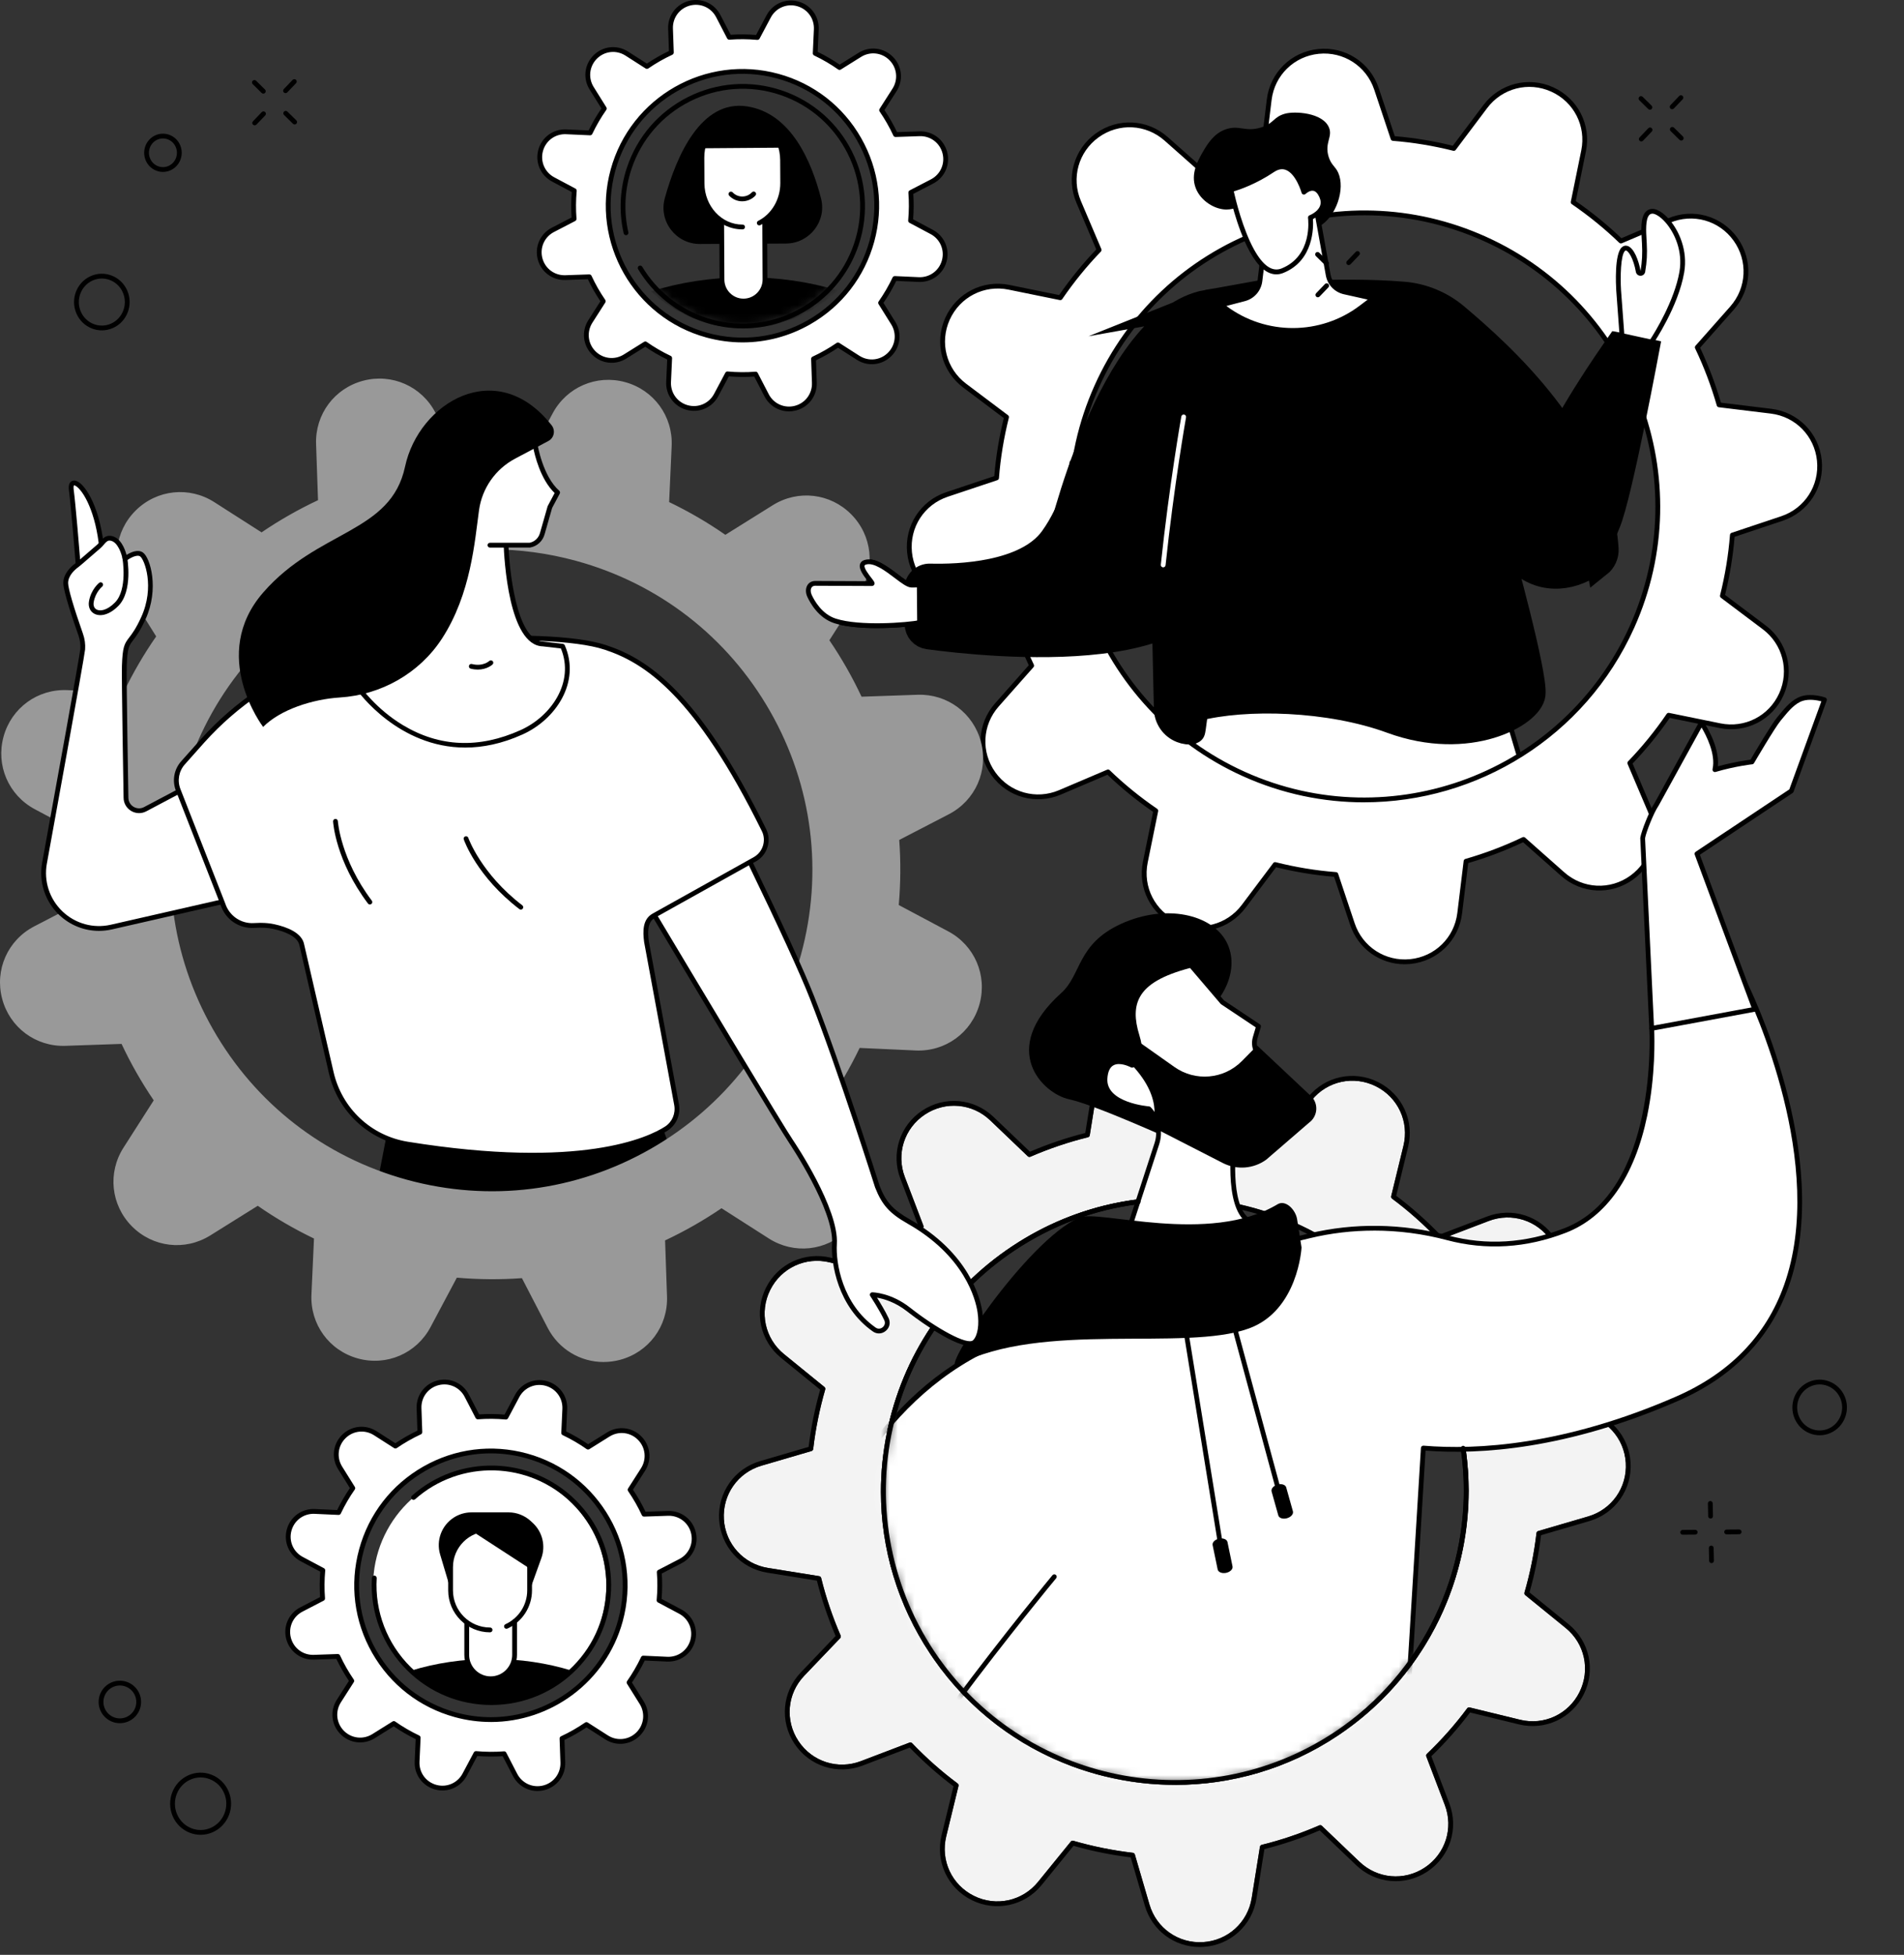 <svg width="228" height="234" viewBox="0 0 228 234" fill="none" xmlns="http://www.w3.org/2000/svg">
<rect x="0" y="0" width="228" height="234" fill="#333333" stroke="none"/>
<g clip-path="url(#clip0_13_539)">
<path d="M183.064 94.359L179.197 81.332L144.049 78.18L141.742 95.765C141.742 95.765 177.763 103.373 183.062 94.359H183.064Z" fill="white"/>
<path d="M167.754 99.07C156.21 99.07 142.596 96.239 141.683 96.047C141.536 96.016 141.438 95.877 141.457 95.728L143.764 78.143C143.784 77.99 143.925 77.882 144.074 77.895L179.222 81.047C179.339 81.057 179.438 81.138 179.471 81.25L183.338 94.278C183.361 94.354 183.351 94.436 183.31 94.504C181.266 97.981 174.908 99.069 167.754 99.069V99.07ZM142.061 95.537C145.305 96.195 177.638 102.499 182.752 94.319L178.977 81.599L144.298 78.489L142.061 95.537Z" fill="black"/>
<path d="M115.518 46.162L120.527 49.93C119.921 52.344 119.52 54.777 119.331 57.206L113.4 59.187C110.465 60.168 108.602 63.051 108.913 66.129C109.223 69.208 111.626 71.66 114.698 72.034L120.923 72.791C121.602 75.155 122.475 77.458 123.534 79.678L119.377 84.372C117.325 86.689 117.153 90.117 118.962 92.627C120.77 95.138 124.077 96.061 126.925 94.848L132.679 92.399C134.432 94.093 136.345 95.647 138.399 97.053L137.147 103.194C136.53 106.225 138.095 109.282 140.916 110.552C143.737 111.821 147.063 110.967 148.922 108.495L152.69 103.486C155.105 104.092 157.537 104.493 159.966 104.682L161.948 110.613C162.929 113.547 165.812 115.41 168.891 115.099C171.969 114.789 174.422 112.387 174.796 109.315L175.553 103.091C177.917 102.412 180.221 101.538 182.44 100.479L187.135 104.636C189.452 106.686 192.88 106.859 195.391 105.051C197.901 103.243 198.824 99.936 197.612 97.089L195.163 91.335C196.857 89.584 198.411 87.669 199.817 85.615L205.958 86.867C208.991 87.485 212.046 85.919 213.316 83.099C214.586 80.278 213.731 76.952 211.259 75.093L206.25 71.326C206.856 68.911 207.257 66.478 207.446 64.05L213.377 62.068C216.312 61.087 218.175 58.204 217.864 55.126C217.554 52.048 215.152 49.595 212.079 49.221L205.855 48.464C205.176 46.1 204.302 43.797 203.243 41.578L207.4 36.883C209.451 34.567 209.624 31.138 207.815 28.628C206.007 26.118 202.7 25.194 199.852 26.407L194.098 28.856C192.345 27.163 190.432 25.608 188.378 24.202L189.63 18.061C190.248 15.03 188.682 11.975 185.861 10.704C183.04 9.434 179.714 10.289 177.855 12.761L174.087 17.77C171.672 17.163 169.24 16.762 166.811 16.574L164.829 10.643C163.848 7.708 160.965 5.845 157.886 6.156C154.808 6.467 152.355 8.868 151.982 11.94L151.224 18.166C148.86 18.844 146.557 19.717 144.337 20.776L139.642 16.619C137.326 14.569 133.897 14.396 131.386 16.204C128.876 18.013 127.953 21.319 129.165 24.167L131.614 29.921C129.92 31.673 128.367 33.586 126.96 35.64L120.819 34.388C117.788 33.771 114.731 35.336 113.461 38.157C112.191 40.978 113.046 44.303 115.518 46.162ZM131.356 46.211C139.319 28.52 160.118 20.633 177.81 28.596C195.503 36.558 203.391 57.356 195.426 75.047C187.463 92.738 166.664 100.624 148.972 92.662C131.279 84.699 123.393 63.902 131.356 46.211Z" fill="white"/>
<path d="M168.208 115.423C165.256 115.423 162.631 113.561 161.677 110.705L159.755 104.954C157.451 104.764 155.115 104.381 152.806 103.812L149.152 108.669C147.198 111.267 143.763 112.15 140.798 110.815C137.833 109.48 136.216 106.324 136.866 103.139L138.08 97.184C136.124 95.833 134.287 94.339 132.617 92.739L127.037 95.115C124.047 96.388 120.631 95.434 118.73 92.797C116.83 90.159 117.008 86.617 119.163 84.183L123.195 79.63C122.195 77.514 121.357 75.303 120.701 73.054L114.664 72.319C111.436 71.925 108.955 69.392 108.628 66.159C108.302 62.924 110.226 59.945 113.31 58.916L119.062 56.994C119.25 54.69 119.635 52.353 120.204 50.044L115.346 46.392C112.748 44.438 111.865 41.003 113.199 38.038C114.534 35.073 117.689 33.457 120.875 34.107L126.831 35.32C128.181 33.364 129.675 31.528 131.276 29.858L128.901 24.279C127.627 21.288 128.581 17.871 131.219 15.971C133.855 14.071 137.398 14.249 139.832 16.404L144.386 20.435C146.504 19.435 148.714 18.597 150.962 17.941L151.697 11.905C152.09 8.677 154.624 6.196 157.857 5.869C161.091 5.542 164.07 7.467 165.101 10.551L167.023 16.302C169.329 16.492 171.666 16.877 173.973 17.445L177.626 12.587C179.58 9.989 183.016 9.107 185.979 10.441C188.944 11.776 190.56 14.932 189.91 18.117L188.697 24.072C190.652 25.422 192.487 26.916 194.159 28.517L199.739 26.142C202.73 24.869 206.147 25.822 208.047 28.46C209.948 31.097 209.769 34.639 207.614 37.073L203.583 41.626C204.583 43.744 205.421 45.955 206.077 48.201L212.113 48.936C215.339 49.33 217.821 51.863 218.149 55.096C218.475 58.331 216.55 61.309 213.467 62.339L207.715 64.261C207.525 66.566 207.142 68.902 206.572 71.211L211.43 74.863C214.028 76.817 214.911 80.252 213.578 83.217C212.243 86.18 209.087 87.798 205.901 87.148L199.946 85.935C198.594 87.892 197.099 89.728 195.5 91.397L197.876 96.976C199.15 99.967 198.196 103.384 195.558 105.283C192.92 107.183 189.377 107.004 186.944 104.85L182.391 100.819C180.274 101.819 178.063 102.657 175.815 103.312L175.08 109.349C174.686 112.576 172.153 115.057 168.919 115.385C168.68 115.409 168.443 115.42 168.207 115.42L168.208 115.423ZM152.69 103.2C152.713 103.2 152.736 103.203 152.76 103.209C155.161 103.812 157.594 104.212 159.989 104.396C160.104 104.405 160.203 104.482 160.239 104.591L162.221 110.522C163.166 113.349 165.894 115.115 168.863 114.815C171.829 114.516 174.153 112.24 174.513 109.282L175.271 103.058C175.285 102.943 175.365 102.849 175.476 102.817C177.818 102.145 180.121 101.272 182.318 100.223C182.421 100.173 182.546 100.191 182.631 100.267L187.326 104.424C189.558 106.401 192.807 106.563 195.224 104.822C197.643 103.079 198.517 99.948 197.35 97.204L194.901 91.45C194.856 91.345 194.878 91.221 194.958 91.138C196.628 89.411 198.183 87.5 199.581 85.456C199.646 85.36 199.762 85.313 199.876 85.337L206.018 86.589C208.939 87.185 211.833 85.701 213.057 82.984C214.281 80.266 213.471 77.116 211.089 75.325L206.08 71.557C205.987 71.489 205.946 71.37 205.974 71.258C206.576 68.859 206.975 66.426 207.161 64.029C207.17 63.915 207.246 63.816 207.356 63.78L213.287 61.798C216.115 60.853 217.88 58.122 217.581 55.156C217.281 52.19 215.005 49.867 212.047 49.507L205.822 48.749C205.708 48.735 205.613 48.655 205.582 48.544C204.909 46.203 204.037 43.902 202.987 41.702C202.937 41.598 202.955 41.474 203.032 41.389L207.189 36.693C209.164 34.462 209.327 31.214 207.586 28.796C205.844 26.377 202.711 25.504 199.969 26.67L194.214 29.119C194.108 29.164 193.985 29.142 193.902 29.062C192.172 27.391 190.261 25.835 188.22 24.439C188.125 24.374 188.078 24.258 188.102 24.145L189.354 18.004C189.949 15.083 188.466 12.189 185.748 10.966C183.029 9.742 179.88 10.552 178.088 12.934L174.321 17.942C174.252 18.034 174.135 18.076 174.021 18.048C171.623 17.446 169.19 17.047 166.792 16.86C166.677 16.851 166.578 16.775 166.542 16.665L164.561 10.734C163.616 7.907 160.884 6.143 157.918 6.441C154.953 6.74 152.63 9.016 152.27 11.975L151.512 18.2C151.498 18.314 151.418 18.409 151.307 18.441C148.966 19.113 146.663 19.985 144.465 21.035C144.362 21.084 144.237 21.067 144.151 20.99L139.457 16.833C137.225 14.858 133.976 14.694 131.559 16.436C129.14 18.178 128.265 21.31 129.433 24.053L131.882 29.807C131.927 29.913 131.905 30.036 131.825 30.119C130.154 31.847 128.599 33.759 127.202 35.802C127.137 35.897 127.022 35.944 126.907 35.92L120.766 34.668C117.845 34.072 114.951 35.556 113.727 38.274C112.503 40.992 113.313 44.141 115.695 45.933L120.705 49.7C120.798 49.769 120.838 49.888 120.81 49.999C120.208 52.4 119.808 54.833 119.623 57.228C119.614 57.343 119.538 57.442 119.428 57.478L113.497 59.46C110.669 60.405 108.904 63.135 109.203 66.101C109.503 69.067 111.779 71.39 114.737 71.751L120.963 72.509C121.078 72.523 121.172 72.603 121.204 72.714C121.876 75.056 122.749 77.358 123.798 79.555C123.848 79.66 123.83 79.783 123.754 79.869L119.596 84.563C117.621 86.794 117.457 90.042 119.199 92.46C120.941 94.879 124.073 95.752 126.817 94.586L132.571 92.137C132.677 92.092 132.801 92.114 132.883 92.194C134.612 93.864 136.523 95.42 138.566 96.817C138.662 96.882 138.709 96.998 138.685 97.111L137.433 103.253C136.838 106.173 138.321 109.068 141.039 110.29C143.757 111.514 146.906 110.704 148.698 108.323L152.466 103.314C152.521 103.241 152.606 103.199 152.695 103.199L152.69 103.2ZM163.338 96.042C158.484 96.042 153.559 95.041 148.854 92.923C131.045 84.908 123.079 63.899 131.094 46.092C134.977 37.466 141.986 30.868 150.833 27.513C159.679 24.159 169.301 24.451 177.928 28.332C195.736 36.347 203.703 57.356 195.688 75.163C189.789 88.265 176.854 96.039 163.339 96.04L163.338 96.042ZM163.404 25.769C159.233 25.769 155.053 26.528 151.034 28.051C142.331 31.351 135.436 37.842 131.616 46.328C123.731 63.847 131.568 84.514 149.088 92.399C166.61 100.284 187.278 92.448 195.163 74.928C203.048 57.409 195.211 36.742 177.691 28.857C173.122 26.8 168.268 25.769 163.404 25.769Z" fill="black"/>
<path d="M117.931 69.912C117.931 69.912 113.999 70.057 109.138 70.038C108.116 70.034 105.374 66.752 103.612 67.309C102.347 67.709 104.739 69.861 104.411 69.86C101.295 69.847 98.606 69.835 97.632 69.83C96.869 69.826 96.613 70.607 96.929 71.303C97.381 72.296 98.367 73.801 99.997 74.326C102.912 75.265 108.536 74.842 110.276 74.504C114.078 73.766 117.094 73.71 117.094 73.71L117.932 69.912H117.931Z" fill="white"/>
<path d="M105.028 75.187C103.183 75.187 101.273 75.038 99.909 74.599C98.008 73.986 97.009 72.172 96.667 71.421C96.446 70.933 96.459 70.396 96.702 70.02C96.903 69.711 97.243 69.54 97.633 69.543C98.556 69.548 101.018 69.559 103.925 69.57C103.912 69.554 103.899 69.539 103.888 69.522C103.429 68.932 102.801 68.124 102.987 67.528C103.038 67.363 103.173 67.144 103.526 67.034C104.741 66.65 106.267 67.804 107.492 68.731C108.123 69.207 108.836 69.749 109.139 69.75C113.938 69.768 117.88 69.625 117.92 69.624C118.009 69.62 118.093 69.658 118.15 69.727C118.208 69.795 118.229 69.886 118.21 69.973L117.372 73.771C117.344 73.901 117.229 73.994 117.097 73.996C117.066 73.996 114.059 74.061 110.329 74.784C109.373 74.97 107.249 75.186 105.026 75.186L105.028 75.187ZM97.625 70.117C97.425 70.117 97.276 70.189 97.183 70.332C97.047 70.542 97.049 70.876 97.19 71.183C97.5 71.865 98.403 73.51 100.085 74.052C102.952 74.975 108.568 74.543 110.22 74.222C113.412 73.601 116.086 73.459 116.86 73.429L117.569 70.211C116.478 70.246 113.099 70.341 109.135 70.325C108.641 70.322 107.98 69.823 107.145 69.19C106.024 68.341 104.629 67.287 103.697 67.581C103.555 67.626 103.539 67.68 103.532 67.7C103.436 68.009 104.069 68.823 104.339 69.171C104.672 69.601 104.798 69.761 104.694 69.973C104.642 70.08 104.532 70.146 104.409 70.146H104.407C101.292 70.133 98.602 70.122 97.629 70.117H97.624H97.625Z" fill="black"/>
<path d="M144.559 36.183C149.614 35.278 160.467 34.584 168.06 35.218C170.385 35.411 172.59 36.325 174.375 37.83C179.604 42.247 191.485 52.746 192.324 65.701C192.373 66.439 192.043 67.154 191.462 67.615L191.361 67.052C188.502 69.328 184.854 69.76 182.095 67.364L179.636 65.556C179.636 65.556 183.861 80.693 183.573 83.126C183.285 85.558 175.879 89.697 166.615 86.302C159.195 83.582 149.164 83.307 143.247 84.837C143.151 84.863 142.896 87.534 142.802 87.56C142.378 87.677 141.911 87.593 141.472 87.425C140.403 87.015 139.699 85.986 139.674 84.841L139.289 67.625L126.734 65.203C126.734 65.203 132.796 38.288 144.561 36.182L144.559 36.183Z" fill="black" stroke="black" stroke-width="3" stroke-miterlimit="10"/>
<path d="M198.915 40.86C198.773 41.568 195.474 59.48 193.977 63.086C192.446 66.775 191.038 71.367 184.369 68.828C174.409 65.035 192.03 41.238 193.067 39.642C193.103 39.589 198.918 40.843 198.915 40.861V40.86Z" fill="black"/>
<path d="M109.833 74.726L109.797 70.5C109.789 69.64 110.495 68.945 111.355 68.967C114.781 69.055 122.865 68.774 125.986 64.463C128.61 60.84 129.405 56.49 129.405 56.49C129.405 56.49 142.637 54.499 144.918 65.228C148.155 80.442 117.867 77.134 111.147 76.22C110.398 76.118 109.839 75.481 109.833 74.726Z" fill="black" stroke="black" stroke-width="3" stroke-miterlimit="10"/>
<path d="M194.23 40.173L193.828 34.749C193.828 34.749 193.575 30.599 194.389 29.824C194.987 29.254 195.836 30.597 196.172 32.486C196.228 32.799 196.671 32.8 196.725 32.489C196.934 31.257 196.976 30.363 196.907 29.099C196.834 27.738 196.576 25.34 197.854 25.288C199.133 25.234 202.093 28.562 201.39 32.588C200.687 36.614 197.755 40.94 197.755 40.94L194.231 40.175L194.23 40.173Z" fill="white"/>
<path d="M197.754 41.227C197.734 41.227 197.714 41.224 197.693 41.221L194.169 40.455C194.044 40.428 193.952 40.323 193.943 40.197L193.542 34.772C193.498 34.053 193.324 30.444 194.191 29.618C194.397 29.421 194.653 29.358 194.91 29.444C195.651 29.687 196.22 31.122 196.454 32.438C196.641 31.259 196.688 30.389 196.621 29.116L196.6 28.771C196.526 27.563 196.435 26.059 197.061 25.364C197.266 25.138 197.529 25.016 197.843 25.003C198.4 24.979 199.167 25.446 199.872 26.251C201.048 27.592 202.138 29.975 201.673 32.639C200.968 36.679 198.113 40.925 197.992 41.103C197.939 41.184 197.849 41.229 197.756 41.229L197.754 41.227ZM194.5 39.939L197.623 40.618C198.152 39.802 200.499 36.026 201.108 32.539C201.538 30.073 200.528 27.868 199.441 26.627C198.787 25.882 198.169 25.561 197.866 25.575C197.708 25.581 197.587 25.636 197.487 25.748C197.022 26.262 197.112 27.75 197.172 28.736L197.193 29.085C197.263 30.404 197.214 31.307 197.007 32.537C196.959 32.814 196.732 33.008 196.453 33.01H196.45C196.169 33.01 195.939 32.816 195.89 32.537C195.609 30.966 195.034 30.087 194.732 29.988C194.694 29.975 194.654 29.968 194.587 30.032C194.064 30.529 194.021 33.179 194.115 34.732L194.501 39.938L194.5 39.939Z" fill="black"/>
<path d="M148.922 24.973C148.101 24.599 147.676 25.221 146.45 25.053C145.15 24.875 143.718 23.91 143.181 22.502C142.533 20.8 143.467 19.178 144.056 18.155C144.642 17.138 145.388 16.005 146.682 15.516C148.37 14.878 149.075 15.858 151.007 15.257C152.578 14.767 152.463 14.011 153.862 13.614C155.027 13.283 158.386 13.471 159.139 15.257C159.615 16.39 158.587 17.079 159.099 18.758C159.407 19.765 159.891 19.889 160.244 20.667C161.12 22.597 160.022 25.989 157.932 27.125C155.096 28.667 150.34 25.616 148.922 24.973Z" fill="black"/>
<path d="M151.531 28.212L150.871 33.629C150.745 34.66 150.003 35.51 148.996 35.772L146.211 36.498L146.603 36.797C151.447 40.485 158.154 40.49 163.004 36.812L164.447 35.718L160.987 34.945C159.992 34.724 159.228 33.926 159.047 32.924L157.609 24.945L151.531 28.215V28.212Z" fill="white"/>
<path d="M154.813 39.842C151.855 39.842 148.896 38.902 146.429 37.024L146.037 36.725C145.949 36.658 145.908 36.548 145.93 36.441C145.951 36.332 146.033 36.247 146.138 36.219L148.924 35.493C149.822 35.259 150.474 34.514 150.586 33.593L151.246 28.176C151.257 28.084 151.312 28.003 151.395 27.959L157.473 24.689C157.553 24.646 157.65 24.644 157.734 24.684C157.817 24.724 157.875 24.802 157.892 24.892L159.33 32.871C159.49 33.762 160.165 34.465 161.049 34.663L164.51 35.436C164.619 35.46 164.703 35.545 164.728 35.655C164.75 35.764 164.71 35.876 164.621 35.944L163.178 37.038C160.714 38.906 157.763 39.841 154.813 39.841V39.842ZM146.854 36.625C151.572 40.163 158.127 40.149 162.831 36.582L163.781 35.861L160.924 35.223C159.815 34.975 158.967 34.092 158.766 32.973L157.398 25.382L151.799 28.393L151.157 33.662C151.015 34.818 150.196 35.754 149.07 36.048L146.856 36.625H146.854Z" fill="black"/>
<path d="M156.919 26.044C156.919 26.044 159.056 25.237 158.253 23.471C157.45 21.704 156.143 23.009 156.143 23.009C156.143 23.009 154.928 18.657 152.375 20.374C149.823 22.09 147.404 22.714 147.404 22.714C147.404 22.714 148.304 27.094 149.917 30.009C150.89 31.767 152.125 32.992 153.579 32.401C157.559 30.784 156.917 26.045 156.917 26.045L156.919 26.044Z" fill="white"/>
<path d="M152.831 32.84C151.722 32.84 150.661 31.939 149.669 30.146C148.051 27.227 147.162 22.95 147.125 22.769C147.094 22.62 147.186 22.472 147.334 22.434C147.358 22.428 149.739 21.8 152.216 20.134C152.887 19.682 153.543 19.57 154.163 19.799C155.336 20.231 156.023 21.791 156.29 22.535C156.555 22.368 156.946 22.2 157.369 22.277C157.844 22.364 158.229 22.726 158.514 23.352C158.762 23.9 158.788 24.423 158.587 24.909C158.29 25.627 157.575 26.05 157.223 26.223C157.29 27.199 157.328 31.187 153.689 32.666C153.4 32.783 153.115 32.842 152.832 32.842L152.831 32.84ZM147.743 22.914C147.963 23.894 148.818 27.429 150.169 29.868C151.252 31.822 152.361 32.583 153.472 32.132C157.195 30.621 156.657 26.265 156.633 26.08C156.615 25.948 156.691 25.822 156.815 25.773C156.824 25.77 157.76 25.407 158.056 24.686C158.194 24.35 158.173 23.99 157.991 23.588C157.788 23.142 157.544 22.891 157.265 22.84C156.809 22.759 156.349 23.206 156.344 23.21C156.271 23.282 156.167 23.31 156.069 23.284C155.971 23.258 155.893 23.182 155.865 23.084C155.859 23.061 155.21 20.795 153.962 20.335C153.518 20.172 153.051 20.261 152.534 20.609C150.433 22.023 148.446 22.7 147.741 22.913L147.743 22.914Z" fill="black"/>
<path d="M139.289 67.914C139.279 67.914 139.268 67.914 139.258 67.912C139.1 67.896 138.987 67.754 139.004 67.597C140.016 58.024 141.446 49.935 141.462 49.855C141.49 49.699 141.639 49.595 141.794 49.623C141.951 49.651 142.054 49.8 142.026 49.955C142.012 50.035 140.584 58.107 139.574 67.658C139.559 67.805 139.434 67.915 139.289 67.915V67.914Z" fill="white"/>
<path d="M36.12 186.622L38.652 187.97C38.549 189.104 38.541 190.232 38.627 191.343L36.087 192.66C34.83 193.312 34.191 194.748 34.55 196.117C34.91 197.486 36.169 198.424 37.584 198.376L40.453 198.277C40.926 199.297 41.486 200.276 42.121 201.205L40.575 203.622C39.812 204.814 39.978 206.377 40.974 207.383C41.97 208.389 43.53 208.572 44.731 207.822L47.158 206.307C48.071 206.947 49.046 207.515 50.074 208.004L49.944 210.868C49.88 212.282 50.804 213.553 52.169 213.926C53.535 214.301 54.978 213.678 55.642 212.429L56.99 209.897C58.125 209.999 59.252 210.008 60.364 209.921L61.681 212.462C62.333 213.719 63.768 214.357 65.138 213.998C66.507 213.638 67.445 212.379 67.397 210.964L67.298 208.097C68.318 207.623 69.297 207.064 70.226 206.429L72.643 207.975C73.835 208.738 75.398 208.572 76.404 207.576C77.411 206.58 77.594 205.02 76.844 203.819L75.328 201.392C75.969 200.48 76.537 199.504 77.026 198.477L79.89 198.607C81.304 198.67 82.575 197.747 82.948 196.382C83.323 195.016 82.7 193.573 81.451 192.909L78.919 191.561C79.022 190.426 79.029 189.299 78.943 188.187L81.484 186.871C82.741 186.219 83.379 184.783 83.02 183.414C82.661 182.045 81.401 181.106 79.986 181.155L77.119 181.254C76.645 180.234 76.086 179.255 75.451 178.326L76.997 175.909C77.76 174.717 77.594 173.154 76.598 172.148C75.602 171.142 74.042 170.959 72.841 171.709L70.413 173.224C69.501 172.584 68.525 172.016 67.498 171.527L67.628 168.661C67.691 167.247 66.768 165.976 65.403 165.603C64.037 165.229 62.594 165.852 61.929 167.101L60.582 169.633C59.447 169.53 58.318 169.522 57.208 169.609L55.891 167.068C55.239 165.811 53.803 165.173 52.434 165.532C51.065 165.891 50.126 167.151 50.175 168.566L50.274 171.434C49.254 171.907 48.274 172.467 47.346 173.102L44.928 171.556C43.736 170.793 42.173 170.959 41.167 171.955C40.161 172.951 39.978 174.511 40.728 175.712L42.243 178.139C41.603 179.051 41.035 180.026 40.546 181.054L37.681 180.924C36.267 180.861 34.996 181.784 34.623 183.149C34.249 184.514 34.871 185.957 36.121 186.622H36.12ZM43.282 185.521C45.626 176.958 54.468 171.919 63.03 174.262C71.593 176.607 76.632 185.448 74.288 194.009C71.943 202.571 63.101 207.611 54.539 205.266C45.977 202.921 40.937 194.08 43.282 185.519V185.521Z" fill="white"/>
<path d="M64.359 214.386C63.145 214.386 62.01 213.719 61.427 212.595L60.196 210.222C59.199 210.291 58.178 210.283 57.154 210.2L55.895 212.565C55.162 213.943 53.599 214.617 52.093 214.204C50.588 213.792 49.586 212.415 49.657 210.856L49.779 208.18C48.857 207.731 47.974 207.218 47.15 206.65L44.883 208.064C43.559 208.891 41.868 208.694 40.77 207.583C39.672 206.474 39.494 204.78 40.335 203.466L41.779 201.208C41.215 200.368 40.711 199.482 40.275 198.569L37.596 198.662C36.034 198.715 34.671 197.699 34.275 196.19C33.879 194.681 34.57 193.124 35.956 192.406L38.329 191.176C38.26 190.178 38.268 189.157 38.35 188.133L35.987 186.875C34.608 186.141 33.935 184.579 34.346 183.073C34.759 181.568 36.132 180.566 37.694 180.637L40.37 180.758C40.82 179.836 41.335 178.953 41.901 178.129L40.486 175.862C39.66 174.539 39.857 172.848 40.968 171.75C42.077 170.652 43.771 170.474 45.086 171.314L47.344 172.759C48.183 172.194 49.07 171.689 49.983 171.255L49.89 168.576C49.836 167.016 50.853 165.651 52.363 165.255C53.873 164.86 55.429 165.55 56.147 166.936L57.378 169.309C58.376 169.24 59.398 169.247 60.42 169.33L61.679 166.965C62.413 165.587 63.975 164.913 65.481 165.325C66.986 165.737 67.987 167.114 67.917 168.673L67.796 171.349C68.719 171.798 69.601 172.312 70.425 172.88L72.692 171.465C74.017 170.638 75.707 170.836 76.805 171.946C77.903 173.055 78.082 174.749 77.241 176.064L75.796 178.322C76.361 179.162 76.866 180.047 77.3 180.96L79.979 180.867C81.539 180.814 82.905 181.83 83.301 183.341C83.697 184.85 83.005 186.406 81.619 187.124L79.247 188.355C79.315 189.353 79.308 190.375 79.225 191.397L81.59 192.656C82.968 193.389 83.642 194.952 83.229 196.457C82.817 197.963 81.444 198.962 79.881 198.894L77.205 198.773C76.755 199.695 76.241 200.578 75.674 201.401L77.089 203.668C77.916 204.991 77.718 206.683 76.608 207.78C75.498 208.878 73.805 209.058 72.49 208.216L70.232 206.772C69.392 207.336 68.506 207.842 67.593 208.276L67.686 210.954C67.739 212.514 66.723 213.88 65.213 214.276C64.929 214.35 64.643 214.386 64.361 214.386H64.359ZM60.364 209.636C60.471 209.636 60.57 209.696 60.619 209.791L61.936 212.332C62.531 213.478 63.816 214.049 65.066 213.723C66.314 213.396 67.154 212.266 67.11 210.977L67.01 208.11C67.007 207.996 67.072 207.889 67.176 207.84C68.18 207.374 69.15 206.82 70.062 206.195C70.156 206.13 70.281 206.127 70.379 206.19L72.797 207.736C73.885 208.431 75.284 208.284 76.203 207.376C77.12 206.467 77.284 205.069 76.6 203.975L75.084 201.548C75.023 201.45 75.027 201.325 75.093 201.231C75.721 200.338 76.284 199.371 76.767 198.356C76.816 198.252 76.922 198.188 77.039 198.193L79.905 198.323C81.189 198.382 82.333 197.554 82.674 196.308C83.015 195.064 82.457 193.77 81.318 193.164L78.785 191.816C78.684 191.762 78.624 191.652 78.634 191.537C78.735 190.418 78.743 189.3 78.658 188.212C78.649 188.097 78.71 187.988 78.812 187.934L81.353 186.618C82.499 186.024 83.07 184.737 82.744 183.488C82.417 182.24 81.279 181.396 79.998 181.443L77.131 181.542C77.014 181.545 76.909 181.481 76.861 181.377C76.395 180.375 75.841 179.404 75.215 178.491C75.15 178.395 75.148 178.272 75.21 178.174L76.757 175.757C77.452 174.669 77.304 173.269 76.396 172.352C75.488 171.435 74.09 171.271 72.995 171.955L70.568 173.471C70.47 173.532 70.345 173.528 70.251 173.462C69.358 172.834 68.391 172.271 67.377 171.788C67.273 171.738 67.209 171.632 67.214 171.516L67.344 168.65C67.403 167.361 66.574 166.223 65.329 165.881C64.085 165.54 62.791 166.098 62.185 167.238L60.837 169.77C60.782 169.871 60.673 169.931 60.558 169.92C59.44 169.819 58.322 169.81 57.233 169.896C57.118 169.905 57.008 169.843 56.956 169.742L55.639 167.201C55.046 166.055 53.759 165.484 52.51 165.81C51.262 166.137 50.421 167.267 50.466 168.556L50.565 171.424C50.569 171.539 50.504 171.646 50.399 171.694C49.397 172.16 48.425 172.714 47.513 173.339C47.418 173.404 47.293 173.407 47.196 173.344L44.779 171.798C43.691 171.103 42.291 171.251 41.373 172.159C40.456 173.067 40.291 174.465 40.975 175.559L42.491 177.987C42.552 178.085 42.548 178.209 42.482 178.304C41.854 179.197 41.291 180.163 40.809 181.178C40.759 181.283 40.651 181.346 40.536 181.341L37.672 181.211C36.379 181.153 35.244 181.981 34.903 183.226C34.561 184.47 35.119 185.764 36.259 186.371L38.791 187.718C38.893 187.773 38.953 187.882 38.943 187.997C38.842 189.116 38.833 190.235 38.919 191.322C38.927 191.437 38.866 191.546 38.764 191.6L36.224 192.917C35.077 193.51 34.507 194.798 34.833 196.046C35.16 197.294 36.288 198.137 37.579 198.091L40.446 197.992C40.564 197.988 40.667 198.053 40.716 198.157C41.182 199.161 41.736 200.133 42.361 201.043C42.426 201.139 42.429 201.264 42.366 201.36L40.82 203.778C40.125 204.865 40.272 206.265 41.181 207.183C42.089 208.1 43.487 208.264 44.581 207.581L47.009 206.065C47.107 206.004 47.232 206.008 47.326 206.074C48.219 206.702 49.185 207.265 50.201 207.747C50.305 207.797 50.369 207.904 50.364 208.02L50.234 210.885C50.175 212.174 51.003 213.313 52.249 213.654C53.493 213.996 54.786 213.438 55.393 212.298L56.741 209.766C56.796 209.664 56.905 209.604 57.02 209.616C58.139 209.716 59.258 209.725 60.345 209.64C60.353 209.64 60.361 209.64 60.368 209.64L60.364 209.636ZM58.781 206.127C57.355 206.127 55.905 205.939 54.465 205.545C50.25 204.392 46.736 201.665 44.572 197.868C42.408 194.072 41.852 189.66 43.006 185.446C44.16 181.232 46.887 177.718 50.683 175.554C54.48 173.39 58.892 172.834 63.107 173.988C71.808 176.37 76.949 185.387 74.566 194.087C72.578 201.346 65.97 206.129 58.781 206.129V206.127ZM58.761 173.972C56.054 173.972 53.382 174.675 50.967 176.051C47.304 178.139 44.673 181.53 43.56 185.596C42.447 189.663 42.983 193.92 45.072 197.583C47.16 201.246 50.551 203.877 54.618 204.99C56.007 205.371 57.407 205.552 58.783 205.552C65.72 205.552 72.096 200.939 74.014 193.933C76.313 185.538 71.352 176.837 62.956 174.538C61.571 174.158 60.162 173.97 58.762 173.97L58.761 173.972Z" fill="black"/>
<path d="M72.612 189.824C72.612 182.105 66.359 175.847 58.645 175.847C50.93 175.847 44.678 182.105 44.678 189.824C44.678 197.543 50.93 203.802 58.645 203.802C66.359 203.802 72.612 197.543 72.612 189.824Z" fill="white"/>
<path d="M68.479 199.987C65.963 202.361 62.574 203.819 58.841 203.819C55.108 203.819 51.72 202.361 49.203 199.987C52.113 199.085 55.383 198.578 58.841 198.578C62.299 198.578 65.568 199.085 68.479 199.987Z" fill="black"/>
<path d="M54.339 181.658C54.972 181.251 55.71 181.034 56.462 181.034H60.895C61.885 181.034 62.837 181.409 63.563 182.082L63.806 182.308C64.958 183.378 65.36 185.031 64.827 186.511L63.37 190.555L54.025 190.497L52.705 186.078C52.206 184.405 52.872 182.604 54.339 181.66V181.658Z" fill="black"/>
<path d="M56.649 183.422C56.669 183.413 56.71 183.396 56.71 183.396L63.417 187.751V190.378C63.417 191.881 62.714 193.219 61.621 194.086V198.089C61.621 199.672 60.339 200.954 58.755 200.954C57.172 200.954 55.89 199.672 55.89 198.089V194.189C54.718 193.328 53.955 191.945 53.955 190.378V187.592C53.955 185.736 55.061 184.138 56.649 183.422Z" fill="white"/>
<path d="M58.688 195.396C55.922 195.396 53.67 193.145 53.67 190.378V187.591C53.67 184.912 55.85 182.731 58.529 182.731H63.419C63.577 182.731 63.705 182.86 63.705 183.018V190.377C63.705 192.339 62.551 194.132 60.764 194.946C60.619 195.011 60.45 194.949 60.385 194.804C60.319 194.66 60.382 194.489 60.527 194.424C62.111 193.703 63.132 192.115 63.132 190.377V183.305H58.529C56.165 183.305 54.243 185.228 54.243 187.59V190.377C54.243 192.827 56.236 194.82 58.687 194.82C58.845 194.82 58.974 194.949 58.974 195.107C58.974 195.265 58.845 195.393 58.687 195.393L58.688 195.396Z" fill="black"/>
<path d="M58.842 204.094C55.05 204.094 51.479 202.63 48.777 199.964C45.827 197.054 44.281 193.012 44.537 188.873C44.547 188.715 44.68 188.593 44.842 188.604C44.999 188.614 45.12 188.749 45.11 188.908C44.866 192.882 46.35 196.764 49.181 199.557C51.775 202.115 55.203 203.521 58.843 203.521C58.875 203.521 58.907 203.521 58.94 203.521C62.616 203.496 66.062 202.041 68.643 199.424C71.224 196.807 72.632 193.342 72.608 189.666C72.582 185.991 71.127 182.544 68.51 179.963C63.364 174.886 55.106 174.669 49.709 179.467C49.591 179.573 49.41 179.562 49.304 179.443C49.199 179.325 49.21 179.144 49.329 179.038C54.949 174.039 63.552 174.266 68.913 179.554C71.638 182.242 73.154 185.833 73.181 189.661C73.206 193.489 71.74 197.1 69.05 199.825C66.361 202.551 62.771 204.066 58.942 204.093C58.909 204.093 58.875 204.093 58.842 204.093V204.094Z" fill="black"/>
<path d="M58.756 201.24C57.017 201.24 55.603 199.827 55.603 198.088V194.288C55.603 194.13 55.732 194.001 55.89 194.001C56.048 194.001 56.177 194.13 56.177 194.288V198.088C56.177 199.51 57.333 200.667 58.756 200.667C60.178 200.667 61.335 199.511 61.335 198.088V194.085C61.335 193.927 61.464 193.799 61.622 193.799C61.779 193.799 61.908 193.927 61.908 194.085V198.088C61.908 199.827 60.494 201.24 58.756 201.24Z" fill="black"/>
<path d="M194.682 175.094C194.866 178.048 193.012 180.692 190.172 181.523L184.192 183.272C184.082 183.304 184.002 183.399 183.988 183.514C183.708 185.917 183.224 188.314 182.55 190.638C182.518 190.749 182.555 190.867 182.644 190.94L187.478 194.87C189.774 196.737 190.458 199.893 189.141 202.545C187.826 205.196 184.897 206.558 182.022 205.857L175.986 204.386C175.875 204.358 175.756 204.402 175.688 204.493C174.264 206.409 172.641 208.243 170.864 209.943C170.781 210.023 170.753 210.144 170.795 210.252L173.014 216.07C174.069 218.835 173.084 221.911 170.618 223.549C168.153 225.186 164.935 224.901 162.796 222.857L158.293 218.556C158.209 218.476 158.086 218.454 157.981 218.5C155.724 219.478 153.406 220.263 151.088 220.832C150.976 220.859 150.891 220.95 150.873 221.065L149.888 227.199C149.418 230.12 147.028 232.292 144.074 232.476C141.114 232.662 138.475 230.808 137.645 227.967L135.896 221.988C135.863 221.878 135.768 221.797 135.654 221.785C133.249 221.503 130.852 221.019 128.529 220.347C128.502 220.339 128.475 220.335 128.449 220.335C128.363 220.335 128.282 220.372 128.226 220.441L124.297 225.273C122.428 227.569 119.272 228.254 116.62 226.938C113.97 225.621 112.607 222.693 113.309 219.817L114.78 213.782C114.806 213.669 114.764 213.552 114.671 213.484C112.756 212.061 110.923 210.438 109.221 208.662C109.142 208.578 109.02 208.551 108.912 208.592L103.095 210.81C100.329 211.866 97.254 210.88 95.616 208.415C93.978 205.949 94.262 202.732 96.308 200.592L100.609 196.092C100.689 196.008 100.711 195.884 100.665 195.778C99.687 193.523 98.902 191.204 98.333 188.886C98.305 188.774 98.213 188.69 98.1 188.671L91.966 187.686C89.043 187.217 86.872 184.827 86.686 181.872C86.502 178.918 88.356 176.275 91.197 175.443L97.175 173.695C97.286 173.663 97.366 173.567 97.38 173.453C97.66 171.051 98.144 168.654 98.818 166.328C98.85 166.218 98.813 166.099 98.724 166.027L93.89 162.096C91.594 160.228 90.91 157.072 92.227 154.422C93.543 151.77 96.471 150.409 99.347 151.109L105.383 152.58C105.495 152.607 105.612 152.565 105.681 152.472C107.106 150.555 108.729 148.721 110.503 147.024C110.587 146.943 110.614 146.821 110.573 146.714L108.354 140.896C107.299 138.132 108.284 135.056 110.75 133.418C113.216 131.78 116.433 132.066 118.574 134.11L123.075 138.41C123.159 138.491 123.281 138.512 123.387 138.466C125.64 137.49 127.961 136.705 130.28 136.135C130.392 136.108 130.478 136.016 130.495 135.902L131.48 129.768C131.95 126.845 134.341 124.675 137.294 124.49C140.253 124.304 142.893 126.159 143.724 129L145.472 134.978C145.504 135.089 145.6 135.169 145.714 135.183C148.118 135.463 150.515 135.946 152.839 136.62C152.95 136.652 153.069 136.615 153.141 136.526L157.073 131.694C158.94 129.396 162.096 128.712 164.748 130.029C167.399 131.346 168.761 134.274 168.06 137.15L166.59 143.185C166.562 143.297 166.604 143.414 166.697 143.483C168.614 144.907 170.446 146.529 172.147 148.305C172.227 148.389 172.348 148.416 172.456 148.375L178.273 146.155C181.038 145.101 184.114 146.085 185.752 148.552C187.39 151.018 187.106 154.233 185.061 156.374L180.759 160.875C180.679 160.959 180.657 161.081 180.703 161.188C181.681 163.442 182.466 165.762 183.035 168.081C183.063 168.193 183.155 168.277 183.268 168.295L189.402 169.279C192.325 169.749 194.496 172.14 194.682 175.094ZM175.858 178.43C175.858 171.746 173.961 164.991 169.992 159.018C164.793 151.191 156.856 145.856 147.644 143.996C138.43 142.138 129.046 143.977 121.218 149.177C113.389 154.376 108.053 162.313 106.195 171.525C105.723 173.868 105.488 176.223 105.488 178.56C105.49 185.41 107.498 192.112 111.375 197.949C118.142 208.136 129.336 213.654 140.738 213.654C147.421 213.654 154.178 211.757 160.15 207.789C170.338 201.024 175.858 189.83 175.858 178.43Z" fill="#F3F3F3"/>
<path d="M185.992 148.393L186.232 148.235C188.019 150.925 187.708 154.435 185.477 156.77L181.307 161.135C182.236 163.304 182.989 165.53 183.548 167.759L189.494 168.714C192.684 169.226 195.052 171.834 195.255 175.057C195.457 178.282 193.433 181.167 190.333 182.074L184.537 183.769C184.256 186.078 183.793 188.379 183.155 190.615L187.841 194.426C190.346 196.464 191.093 199.907 189.657 202.8C188.22 205.693 185.024 207.179 181.886 206.414L176.035 204.989C174.657 206.825 173.099 208.585 171.399 210.226L173.551 215.865C174.703 218.883 173.626 222.239 170.936 224.026C168.245 225.813 164.735 225.503 162.4 223.271L158.034 219.101C155.865 220.031 153.638 220.785 151.41 221.343L150.456 227.289C149.943 230.478 147.334 232.847 144.111 233.049C143.963 233.058 143.815 233.063 143.667 233.063C140.625 233.063 137.96 231.086 137.094 228.127L135.399 222.331C133.09 222.052 130.788 221.587 128.553 220.949L124.742 225.635C122.704 228.141 119.259 228.887 116.366 227.451C113.474 226.014 111.987 222.82 112.752 219.682L114.178 213.83C112.342 212.453 110.58 210.894 108.94 209.195L103.3 211.346C100.282 212.498 96.926 211.423 95.139 208.732C93.351 206.042 93.662 202.532 95.893 200.196L100.063 195.832C99.134 193.662 98.38 191.436 97.822 189.208L91.875 188.253C88.686 187.741 86.318 185.131 86.115 181.908C85.913 178.685 87.937 175.8 91.037 174.893L96.833 173.198C97.114 170.89 97.577 168.589 98.215 166.351L93.529 162.541C91.023 160.503 90.277 157.059 91.713 154.167C93.15 151.274 96.346 149.787 99.484 150.551L105.335 151.978C106.714 150.14 108.272 148.379 109.97 146.741L107.819 141.102C106.667 138.083 107.742 134.727 110.434 132.94C113.124 131.154 116.635 131.463 118.97 133.696L123.335 137.865C125.504 136.936 127.73 136.182 129.96 135.624L130.914 129.678C131.426 126.489 134.036 124.12 137.26 123.917C140.478 123.715 143.368 125.738 144.275 128.838L145.971 134.636C148.279 134.915 150.581 135.379 152.817 136.017L156.628 131.331C158.666 128.826 162.111 128.079 165.002 129.515C167.896 130.952 169.384 134.147 168.618 137.285L167.192 143.137C169.03 144.515 170.79 146.072 172.43 147.771L178.07 145.62C181.089 144.469 184.445 145.544 186.231 148.234L185.992 148.393ZM185.753 148.552C184.115 146.085 181.039 145.101 178.274 146.155L172.457 148.375C172.349 148.416 172.228 148.389 172.148 148.305C170.447 146.529 168.615 144.907 166.698 143.483C166.605 143.414 166.563 143.297 166.591 143.185L168.061 137.15C168.762 134.274 167.4 131.346 164.749 130.029C162.097 128.712 158.941 129.396 157.074 131.694L153.142 136.526C153.069 136.615 152.951 136.652 152.84 136.62C150.516 135.946 148.119 135.463 145.715 135.183C145.601 135.169 145.505 135.089 145.473 134.978L143.725 129C142.894 126.159 140.254 124.304 137.295 124.49C134.342 124.675 131.951 126.845 131.481 129.768L130.496 135.902C130.479 136.016 130.393 136.108 130.281 136.135C127.962 136.705 125.641 137.49 123.388 138.466C123.282 138.512 123.16 138.491 123.076 138.41L118.575 134.11C116.434 132.066 113.217 131.78 110.751 133.418C108.285 135.056 107.3 138.132 108.355 140.896L110.574 146.714C110.614 146.821 110.588 146.943 110.504 147.024C108.729 148.721 107.107 150.555 105.682 152.472C105.613 152.565 105.496 152.607 105.383 152.58L99.348 151.109C96.472 150.409 93.543 151.77 92.228 154.422C90.911 157.072 91.595 160.228 93.891 162.096L98.725 166.027C98.814 166.099 98.851 166.218 98.819 166.328C98.145 168.654 97.661 171.051 97.381 173.453C97.367 173.567 97.287 173.663 97.176 173.695L91.197 175.443C88.357 176.275 86.503 178.918 86.687 181.872C86.873 184.827 89.044 187.217 91.967 187.686L98.101 188.671C98.214 188.69 98.306 188.774 98.334 188.886C98.903 191.204 99.688 193.523 100.666 195.778C100.712 195.884 100.69 196.008 100.61 196.092L96.309 200.592C94.263 202.732 93.979 205.949 95.617 208.415C97.255 210.88 100.33 211.866 103.096 210.81L108.913 208.592C109.021 208.551 109.143 208.578 109.222 208.662C110.924 210.438 112.757 212.061 114.672 213.484C114.765 213.552 114.807 213.669 114.781 213.782L113.31 219.817C112.608 222.693 113.971 225.621 116.621 226.938C119.273 228.254 122.429 227.569 124.297 225.273L128.227 220.441C128.283 220.372 128.364 220.335 128.45 220.335C128.476 220.335 128.503 220.339 128.53 220.347C130.853 221.019 133.25 221.503 135.655 221.785C135.769 221.797 135.864 221.878 135.897 221.988L137.645 227.967C138.476 230.808 141.115 232.662 144.075 232.476C147.029 232.292 149.419 230.12 149.889 227.199L150.874 221.065C150.892 220.95 150.977 220.859 151.089 220.832C153.407 220.263 155.725 219.478 157.982 218.5C158.086 218.454 158.21 218.476 158.294 218.556L162.796 222.857C164.936 224.901 168.154 225.186 170.619 223.549C173.085 221.911 174.07 218.835 173.015 216.07L170.796 210.252C170.754 210.144 170.782 210.023 170.865 209.943C172.642 208.243 174.265 206.409 175.689 204.493C175.757 204.402 175.876 204.358 175.987 204.386L182.022 205.857C184.898 206.558 187.827 205.196 189.142 202.545C190.459 199.893 189.775 196.737 187.479 194.87L182.645 190.94C182.556 190.867 182.519 190.749 182.551 190.638C183.225 188.314 183.709 185.917 183.989 183.514C184.003 183.399 184.083 183.304 184.193 183.272L190.173 181.523C193.013 180.692 194.867 178.048 194.683 175.094C194.497 172.14 192.326 169.749 189.403 169.279L183.269 168.295C183.156 168.277 183.064 168.193 183.036 168.081C182.467 165.762 181.682 163.442 180.704 161.188C180.658 161.081 180.68 160.959 180.76 160.875L185.061 156.374C187.107 154.233 187.391 151.018 185.753 148.552Z" fill="black"/>
<path d="M169.992 159.018C173.961 164.991 175.858 171.746 175.858 178.429C175.858 189.829 170.338 201.024 160.15 207.789C154.178 211.756 147.421 213.654 140.738 213.654C129.336 213.654 118.142 208.135 111.375 197.948C107.498 192.111 105.49 185.41 105.488 178.559C105.488 176.222 105.723 173.867 106.195 171.524C108.053 162.312 113.389 154.375 121.218 149.177C129.046 143.977 138.43 142.138 147.644 143.996C156.856 145.855 164.793 151.19 169.992 159.018ZM175.284 178.431C175.284 171.855 173.418 165.211 169.514 159.335C164.399 151.635 156.592 146.388 147.529 144.559C138.469 142.73 129.236 144.54 121.535 149.654C113.835 154.769 108.586 162.576 106.757 171.637C106.292 173.943 106.063 176.259 106.063 178.558C106.063 185.296 108.039 191.888 111.854 197.631C122.413 213.526 143.936 217.869 159.833 207.311C169.854 200.656 175.284 189.643 175.284 178.431Z" fill="black"/>
<mask id="mask0_13_539" style="mask-type:luminance" maskUnits="userSpaceOnUse" x="84" y="75" width="145" height="139">
<path d="M196.396 77.864L110.195 101.605L84.861 143.987L107.255 168.474C104.389 178.061 105.646 188.804 111.616 197.79C122.279 213.844 143.939 218.215 159.994 207.551C169.681 201.117 175.112 190.681 175.555 179.888L208.825 173.706L228.002 133.116L223.093 75.036L196.397 77.862L196.396 77.864Z" fill="white"/>
</mask>
<g mask="url(#mask0_13_539)">
<path d="M140.536 136.526C140.536 136.526 131.169 132.262 128.027 131.589C124.885 130.915 119.514 125.667 127.081 118.867C129.533 116.664 128.947 112.995 134.273 110.576C139.6 108.158 145.112 109.445 146.857 112.731C148.602 116.017 146.297 120.124 143.961 121.342C141.625 122.559 140.537 136.526 140.537 136.526H140.536Z" fill="black"/>
<path d="M136.351 143.584L133.807 151.382C133.807 151.382 151.278 150.329 150.609 147.74C150.419 147.006 149.973 146.473 149.429 146.087C146.745 144.176 147.837 136.252 147.837 136.252L152.485 132.316C153.337 131.594 153.504 130.344 152.872 129.425L150.606 126.126C150.224 125.57 150.112 124.87 150.303 124.222L150.704 122.857L146.378 119.97L142.604 115.548C136.581 117.094 134.75 119.484 136.166 124.029C137.072 126.942 135.571 127.514 135.571 127.514C135.571 127.514 132.534 125.843 132.32 129.086C132.106 132.328 137.581 132.724 137.581 132.724C138.643 133.839 139.007 135.446 138.529 136.909L136.351 143.584Z" fill="white"/>
<path d="M133.808 151.669C133.72 151.669 133.636 151.628 133.581 151.557C133.523 151.482 133.506 151.382 133.535 151.292L136.08 143.494L138.258 136.819C138.692 135.488 138.382 134.035 137.447 133C136.615 132.921 131.821 132.321 132.036 129.066C132.104 128.04 132.449 127.351 133.062 127.015C133.972 126.517 135.161 126.996 135.568 127.19C135.846 127.002 136.571 126.284 135.894 124.111C135.24 122.009 135.278 120.348 136.013 119.032C136.941 117.368 139.013 116.172 142.535 115.268C142.642 115.241 142.754 115.275 142.824 115.359L146.571 119.752L150.865 122.617C150.969 122.687 151.016 122.816 150.981 122.937L150.58 124.302C150.413 124.87 150.51 125.475 150.845 125.962L153.11 129.26C153.829 130.306 153.64 131.713 152.672 132.533L148.11 136.399C147.994 137.342 147.248 144.18 149.598 145.852C150.266 146.327 150.699 146.939 150.888 147.667C150.955 147.93 150.898 148.195 150.722 148.437C149.084 150.687 135.382 151.575 133.825 151.669C133.818 151.669 133.813 151.669 133.807 151.669H133.808ZM133.993 127.369C133.762 127.369 133.534 127.411 133.334 127.521C132.905 127.756 132.66 128.289 132.607 129.105C132.413 132.025 137.549 132.435 137.601 132.439C137.672 132.444 137.739 132.476 137.788 132.527C138.924 133.719 139.313 135.433 138.802 136.999L134.212 151.069C138.647 150.779 149.047 149.762 150.259 148.099C150.355 147.967 150.349 147.875 150.333 147.811C150.18 147.216 149.821 146.715 149.265 146.32C146.471 144.332 147.51 136.543 147.556 136.213C147.565 136.143 147.601 136.079 147.654 136.033L152.302 132.097C153.044 131.467 153.188 130.389 152.638 129.586L150.372 126.288C149.939 125.657 149.814 124.875 150.029 124.142L150.372 122.979L146.221 120.209C146.199 120.195 146.179 120.177 146.163 120.157L142.506 115.871C139.252 116.727 137.346 117.824 136.515 119.315C135.852 120.502 135.829 121.973 136.443 123.945C137.42 127.079 135.748 127.756 135.676 127.784C135.597 127.814 135.51 127.809 135.436 127.768C135.427 127.763 134.701 127.372 133.995 127.372L133.993 127.369Z" fill="black"/>
<path d="M134.744 123.56L140.641 127.726C143.141 129.492 146.553 129.193 148.707 127.018L150.547 125.158L157.122 131.336C157.914 132.262 157.749 133.667 156.763 134.384L151.634 138.812C150.116 139.916 148.105 140.073 146.432 139.218L137.904 134.853C137.904 134.853 139.584 131.805 135.572 127.514C131.56 123.224 134.743 123.56 134.743 123.56H134.744Z" fill="black"/>
<path d="M208.865 117.551L197.788 123.1C197.788 123.1 199.056 142.793 187.407 147.3C181.803 149.469 176.906 149.119 173.331 148.171C167.919 146.737 162.245 146.619 156.803 147.933L134.938 153.211C122.854 156.127 113.664 165.957 111.579 178.21C109.35 191.312 106.934 208.605 106.628 223.382C106.572 226.106 109.215 228.072 111.803 227.218L168.29 208.561L170.438 173.337C177.501 173.928 187.812 173.103 200.808 167.442C228.283 155.471 208.864 117.551 208.864 117.551H208.865Z" fill="white"/>
<path d="M110.554 227.708C109.67 227.708 108.804 227.426 108.062 226.878C106.94 226.049 106.313 224.773 106.343 223.376C106.656 208.234 109.211 190.431 111.297 178.162C113.404 165.784 122.657 155.88 134.873 152.932L156.738 147.654C162.134 146.352 167.899 146.434 173.406 147.894C178.004 149.113 182.68 148.822 187.306 147.033C198.622 142.654 197.516 123.313 197.503 123.118C197.495 123.003 197.558 122.895 197.661 122.843L208.738 117.294C208.879 117.224 209.05 117.28 209.121 117.42C209.228 117.629 219.742 138.464 214.17 154.048C211.954 160.245 207.497 164.84 200.924 167.703C187.641 173.489 177.206 174.145 170.707 173.645L168.577 208.578C168.569 208.695 168.491 208.796 168.38 208.833L111.893 227.489C111.451 227.636 110.999 227.707 110.554 227.707V227.708ZM164.539 147.308C161.946 147.308 159.369 147.609 156.872 148.212L135.007 153.49C123.015 156.385 113.93 166.107 111.863 178.258C109.779 190.509 107.229 208.281 106.916 223.388C106.89 224.597 107.433 225.701 108.402 226.417C109.366 227.129 110.574 227.323 111.714 226.946L168.016 208.35L170.153 173.319C170.158 173.242 170.194 173.17 170.251 173.119C170.31 173.069 170.386 173.044 170.463 173.051C176.873 173.587 187.321 173.004 200.695 167.178C207.118 164.38 211.47 159.897 213.63 153.855C218.787 139.43 209.913 120.358 208.737 117.936L198.085 123.271C198.128 124.235 198.256 128.709 197.248 133.566C195.737 140.845 192.37 145.687 187.512 147.565C182.772 149.399 177.975 149.696 173.259 148.445C170.392 147.685 167.454 147.305 164.539 147.305V147.308Z" fill="black"/>
<path d="M196.704 100.328C196.815 99.577 197.797 97.117 198.351 96.321L203.741 86.52C203.741 86.52 205.904 89.671 205.356 92.131C207.77 91.422 209.794 91.204 209.794 91.204C209.794 91.204 212.313 86.9 213.02 86.067C213.727 85.235 214.599 83.997 215.795 83.62C216.994 83.242 218.478 83.763 218.478 83.763L214.505 94.68L203.209 102.204L210.128 120.815L197.787 123.101L196.703 100.329L196.704 100.328Z" fill="white"/>
<path d="M197.788 123.387C197.725 123.387 197.661 123.365 197.61 123.324C197.545 123.274 197.506 123.196 197.502 123.113L196.418 100.342C196.418 100.323 196.418 100.305 196.421 100.287C196.535 99.511 197.525 97.018 198.107 96.171L203.489 86.382C203.538 86.294 203.627 86.238 203.726 86.234C203.822 86.231 203.921 86.276 203.977 86.359C204.063 86.484 205.956 89.278 205.709 91.734C207.568 91.222 209.144 90.999 209.618 90.938C210.044 90.214 212.146 86.655 212.801 85.883C212.899 85.768 212.999 85.646 213.103 85.519C213.769 84.707 214.598 83.699 215.708 83.348C216.983 82.946 218.507 83.472 218.571 83.495C218.643 83.52 218.702 83.574 218.735 83.643C218.768 83.711 218.772 83.792 218.745 83.863L214.773 94.78C214.752 94.837 214.713 94.887 214.662 94.92L203.554 102.318L210.395 120.716C210.424 120.795 210.418 120.884 210.376 120.958C210.334 121.032 210.263 121.083 210.179 121.098L197.838 123.384C197.822 123.388 197.804 123.389 197.786 123.389L197.788 123.387ZM196.992 100.343L198.058 122.758L209.74 120.594L202.94 102.303C202.895 102.178 202.94 102.038 203.05 101.964L214.268 94.492L218.105 83.951C217.64 83.83 216.679 83.641 215.882 83.892C214.934 84.192 214.165 85.128 213.547 85.88C213.44 86.01 213.339 86.135 213.239 86.251C212.557 87.056 210.067 91.304 210.041 91.348C209.995 91.427 209.915 91.478 209.825 91.488C209.804 91.49 207.796 91.711 205.437 92.405C205.339 92.433 205.234 92.409 205.16 92.338C205.087 92.27 205.055 92.165 205.076 92.067C205.48 90.255 204.297 87.992 203.758 87.084L198.604 96.459C198.598 96.468 198.593 96.476 198.587 96.484C198.057 97.243 197.116 99.598 196.992 100.342V100.343Z" fill="black"/>
<path d="M90.957 213.925C90.957 213.925 93.25 168.783 122.648 159.68L130.531 183.545C130.531 183.545 102.485 216.873 99.795 227.26C97.104 237.649 90.957 213.925 90.957 213.925Z" fill="white"/>
<path d="M90.959 214.211C90.959 214.211 90.949 214.211 90.944 214.211C90.786 214.203 90.663 214.068 90.672 213.91C90.679 213.797 91.296 202.442 95.508 190.124C97.986 182.88 101.203 176.721 105.071 171.819C109.917 165.677 115.803 161.501 122.566 159.406C122.719 159.358 122.878 159.444 122.925 159.594C122.972 159.746 122.887 159.906 122.737 159.953C107.669 164.62 99.912 179.029 96.057 190.296C91.868 202.54 91.253 213.826 91.247 213.939C91.239 214.091 91.112 214.211 90.96 214.211H90.959Z" fill="black"/>
<path d="M99.796 227.547C99.766 227.547 99.734 227.542 99.704 227.532C99.553 227.481 99.474 227.317 99.525 227.168C103.426 215.819 125.806 188.827 126.031 188.555C126.132 188.434 126.313 188.417 126.435 188.519C126.557 188.62 126.574 188.801 126.472 188.922C126.247 189.192 103.935 216.104 100.068 227.353C100.027 227.472 99.915 227.547 99.796 227.547Z" fill="black"/>
<path d="M155.857 149.331L155.326 145.949C155.149 144.82 153.96 143.569 152.98 144.157C144.794 149.071 131.482 144.744 129.231 145.743C122.88 148.559 112.27 164.636 114.669 163.381C124.778 158.088 141.82 161.822 149.536 159.026C155.46 156.88 155.856 149.332 155.856 149.332L155.857 149.331Z" fill="black"/>
<path d="M146.124 185.015C145.985 185.015 145.864 184.914 145.841 184.774L141.164 155.916C141.138 155.759 141.245 155.613 141.401 155.587C141.559 155.562 141.704 155.669 141.729 155.824L146.406 184.682C146.432 184.839 146.325 184.985 146.169 185.011C146.154 185.013 146.139 185.015 146.124 185.015Z" fill="black"/>
<path d="M153.114 178.695C152.987 178.695 152.872 178.611 152.837 178.484L146.592 155.426C146.55 155.273 146.641 155.115 146.794 155.074C146.946 155.034 147.104 155.123 147.145 155.276L153.39 178.334C153.432 178.486 153.341 178.644 153.189 178.685C153.163 178.691 153.138 178.695 153.114 178.695Z" fill="black"/>
<path d="M145.976 184.18C145.485 184.282 145.142 184.629 145.21 184.957L145.813 187.868C145.881 188.195 146.334 188.377 146.825 188.275C147.316 188.174 147.659 187.826 147.591 187.499L146.988 184.587C146.92 184.26 146.467 184.078 145.976 184.18Z" fill="black"/>
<path d="M152.982 177.709C152.499 177.844 152.181 178.215 152.271 178.537L153.075 181.4C153.165 181.721 153.629 181.873 154.113 181.736C154.596 181.601 154.914 181.231 154.824 180.908L154.02 178.045C153.93 177.725 153.465 177.573 152.982 177.709Z" fill="black"/>
</g>
<path d="M140.738 213.653C136.519 213.653 132.327 212.897 128.377 211.429C121.906 209.022 116.086 204.702 111.858 198.656C111.695 198.423 111.533 198.186 111.375 197.948C111.373 197.944 111.37 197.94 111.368 197.936C107.496 192.102 105.49 185.406 105.488 178.56C105.488 176.223 105.721 173.868 106.195 171.525C108.053 162.313 113.389 154.376 121.218 149.178C121.223 149.175 121.227 149.171 121.232 149.169C121.236 149.166 121.24 149.164 121.244 149.161C121.244 149.161 121.244 149.161 121.245 149.161C121.249 149.159 121.254 149.156 121.258 149.154C125.82 146.133 130.865 144.257 136.256 143.577C136.414 143.556 136.557 143.668 136.577 143.825C136.598 143.982 136.485 144.126 136.329 144.146C136.287 144.151 136.245 144.156 136.203 144.162C136.203 144.162 136.201 144.162 136.2 144.162C130.93 144.846 125.996 146.696 121.536 149.658C114.302 154.463 109.232 161.643 107.129 170.01C107.129 170.016 107.126 170.024 107.124 170.03C104.748 179.47 106.472 189.531 111.854 197.635C122.413 213.531 143.938 217.873 159.833 207.315C159.837 207.312 159.841 207.31 159.843 207.309C159.843 207.309 159.844 207.309 159.846 207.307C159.848 207.306 159.851 207.303 159.853 207.302C159.853 207.302 159.855 207.302 159.856 207.301C159.857 207.301 159.861 207.298 159.862 207.297C170.36 200.31 176.242 187.975 175.17 175.478C175.17 175.478 175.17 175.476 175.17 175.474C175.12 174.887 175.055 174.3 174.973 173.712L174.949 173.537C174.949 173.537 174.949 173.537 174.949 173.535C174.942 173.488 174.936 173.443 174.928 173.397C174.926 173.383 174.926 173.369 174.926 173.355C174.926 173.215 175.028 173.093 175.17 173.071C175.327 173.048 175.474 173.157 175.497 173.313C175.513 173.423 175.528 173.532 175.544 173.642V173.651H175.545C175.56 173.761 175.576 173.872 175.59 173.983C175.781 175.476 175.876 176.975 175.876 178.47C175.876 182.477 175.191 186.463 173.845 190.259C173.554 191.077 173.233 191.886 172.883 192.684C172.748 192.99 172.609 193.293 172.466 193.595C172.465 193.599 172.463 193.602 172.461 193.606C172.461 193.609 172.459 193.611 172.458 193.614C172.458 193.614 172.458 193.615 172.458 193.616C171.679 195.253 170.78 196.819 169.768 198.304C169.765 198.31 169.761 198.315 169.757 198.321C167.23 202.027 164.045 205.183 160.288 207.702C160.285 207.703 160.283 207.705 160.281 207.707C160.279 207.707 160.279 207.71 160.276 207.711C160.235 207.738 160.195 207.766 160.155 207.793C154.183 211.76 147.426 213.657 140.742 213.657L140.738 213.653Z" fill="black"/>
<path d="M47.078 131.854L44.293 146.233C44.293 146.233 70.059 153.658 81.599 141.217L78.218 131.855H47.077L47.078 131.854Z" fill="black"/>
<path d="M4.306 96.613L10.401 99.857C10.154 102.587 10.133 105.302 10.342 107.977L4.227 111.147C1.201 112.715 -0.334 116.17 0.53 119.466C1.393 122.762 4.427 125.02 7.833 124.903L14.735 124.665C15.877 127.12 17.22 129.477 18.752 131.711L15.03 137.529C13.194 140.399 13.592 144.159 15.988 146.583C18.385 149.005 22.14 149.444 25.031 147.64L30.874 143.992C33.069 145.536 35.417 146.9 37.892 148.079L37.578 154.974C37.424 158.378 39.648 161.435 42.935 162.335C46.222 163.236 49.694 161.738 51.295 158.73L54.54 152.636C57.27 152.883 59.986 152.903 62.66 152.694L65.831 158.809C67.398 161.834 70.854 163.37 74.15 162.506C77.446 161.643 79.705 158.61 79.587 155.203L79.349 148.302C81.805 147.16 84.162 145.816 86.397 144.285L92.215 148.007C95.085 149.843 98.845 149.444 101.268 147.047C103.69 144.651 104.13 140.896 102.325 138.005L98.677 132.163C100.221 129.968 101.585 127.62 102.764 125.146L109.66 125.459C113.064 125.613 116.121 123.39 117.022 120.103C117.922 116.816 116.424 113.344 113.416 111.743L107.321 108.499C107.569 105.769 107.589 103.053 107.38 100.378L113.495 97.208C116.521 95.64 118.056 92.185 117.192 88.889C116.329 85.593 113.296 83.335 109.889 83.452L102.987 83.69C101.845 81.234 100.501 78.877 98.97 76.643L102.692 70.826C104.528 67.955 104.13 64.195 101.733 61.773C99.336 59.351 95.581 58.911 92.69 60.716L86.847 64.364C84.651 62.82 82.304 61.456 79.829 60.277L80.143 53.38C80.297 49.976 78.073 46.919 74.786 46.019C71.498 45.119 68.026 46.616 66.425 49.625L63.181 55.719C60.451 55.471 57.735 55.451 55.059 55.66L51.889 49.546C50.321 46.52 46.866 44.985 43.569 45.85C40.273 46.713 38.015 49.747 38.132 53.152L38.37 60.054C35.913 61.195 33.557 62.538 31.323 64.071L25.505 60.349C22.634 58.513 18.874 58.911 16.452 61.308C14.029 63.705 13.59 67.46 15.395 70.351L19.043 76.192C17.499 78.388 16.135 80.735 14.955 83.21L8.06 82.897C4.655 82.741 1.598 84.966 0.698 88.253C-0.203 91.54 1.295 95.012 4.304 96.613H4.306ZM21.545 93.961C27.189 73.352 48.471 61.22 69.081 66.864C89.691 72.507 101.824 93.787 96.181 114.396C90.537 135.005 69.255 147.135 48.645 141.493C28.035 135.85 15.903 114.57 21.545 93.961Z" fill="#999999"/>
<path d="M72.278 163.037C69.504 163.037 66.911 161.513 65.579 158.943L62.497 152.997C59.946 153.186 57.327 153.167 54.707 152.94L51.552 158.866C49.876 162.015 46.302 163.556 42.863 162.613C39.423 161.671 37.133 158.525 37.295 154.963L37.599 148.256C35.229 147.116 32.965 145.8 30.866 144.336L25.185 147.883C22.16 149.772 18.294 149.32 15.786 146.784C13.278 144.248 12.868 140.379 14.79 137.375L18.409 131.716C16.952 129.574 15.658 127.304 14.556 124.958L7.842 125.189C4.276 125.313 1.157 122.989 0.253 119.539C-0.652 116.088 0.928 112.533 4.095 110.891L10.042 107.809C9.852 105.257 9.871 102.638 10.098 100.02L4.172 96.867C1.023 95.191 -0.518 91.618 0.425 88.178C1.367 84.738 4.512 82.448 8.075 82.61L14.781 82.915C15.92 80.546 17.238 78.283 18.702 76.183L15.155 70.501C13.266 67.475 13.718 63.611 16.254 61.103C18.79 58.596 22.659 58.186 25.663 60.108L31.322 63.726C33.465 62.269 35.737 60.974 38.082 59.873L37.85 53.16C37.726 49.595 40.051 46.475 43.501 45.571C46.95 44.667 50.508 46.246 52.148 49.413L55.23 55.36C57.784 55.17 60.403 55.189 63.02 55.416L66.174 49.49C67.85 46.342 71.422 44.8 74.863 45.743C78.303 46.685 80.593 49.831 80.431 53.393L80.127 60.1C82.494 61.238 84.758 62.555 86.858 64.02L92.54 60.473C95.566 58.584 99.43 59.036 101.938 61.572C104.446 64.108 104.856 67.977 102.934 70.981L99.316 76.64C100.773 78.782 102.068 81.054 103.169 83.397L109.881 83.165C113.45 83.044 116.566 85.366 117.471 88.816C118.375 92.266 116.794 95.822 113.628 97.464L107.681 100.546C107.871 103.097 107.852 105.715 107.625 108.335L113.551 111.488C116.7 113.164 118.241 116.737 117.3 120.177C116.357 123.617 113.209 125.906 109.648 125.745L102.942 125.44C101.802 127.81 100.484 130.074 99.022 132.172L102.569 137.854C104.458 140.879 104.005 144.744 101.469 147.251C98.934 149.759 95.064 150.169 92.06 148.247L86.401 144.629C84.26 146.085 81.987 147.38 79.643 148.482L79.874 155.193C79.997 158.758 77.674 161.878 74.223 162.783C73.574 162.953 72.919 163.035 72.276 163.035L72.278 163.037ZM62.663 152.409C62.77 152.409 62.868 152.468 62.918 152.565L66.088 158.679C67.605 161.606 70.893 163.067 74.081 162.23C77.27 161.394 79.417 158.51 79.304 155.215L79.066 148.314C79.062 148.199 79.127 148.092 79.231 148.044C81.667 146.911 84.023 145.568 86.237 144.05C86.331 143.985 86.457 143.982 86.554 144.045L92.372 147.766C95.15 149.541 98.726 149.163 101.07 146.845C103.413 144.527 103.831 140.955 102.086 138.158L98.438 132.316C98.377 132.218 98.381 132.093 98.447 131.999C99.97 129.833 101.337 127.486 102.51 125.023C102.56 124.918 102.665 124.853 102.783 124.86L109.678 125.173C112.967 125.322 115.88 123.206 116.751 120.028C117.621 116.848 116.197 113.545 113.287 111.997L107.193 108.753C107.091 108.698 107.032 108.588 107.042 108.474C107.288 105.757 107.307 103.041 107.1 100.401C107.091 100.286 107.153 100.177 107.254 100.123L113.369 96.953C116.296 95.436 117.757 92.149 116.92 88.962C116.085 85.772 113.192 83.626 109.905 83.739L103.003 83.977C102.883 83.979 102.781 83.916 102.733 83.811C101.602 81.377 100.258 79.021 98.739 76.806C98.674 76.711 98.671 76.586 98.734 76.489L102.455 70.672C104.231 67.895 103.853 64.318 101.534 61.974C99.215 59.631 95.644 59.213 92.847 60.958L87.003 64.606C86.905 64.667 86.78 64.663 86.686 64.597C84.517 63.072 82.17 61.706 79.71 60.534C79.606 60.484 79.542 60.377 79.547 60.262L79.861 53.365C80.01 50.072 77.894 47.164 74.715 46.294C71.535 45.423 68.232 46.848 66.683 49.758L63.44 55.852C63.386 55.954 63.276 56.014 63.161 56.003C60.447 55.757 57.731 55.738 55.088 55.944C54.973 55.953 54.864 55.893 54.811 55.79L51.641 49.676C50.124 46.749 46.837 45.288 43.649 46.125C40.46 46.96 38.312 49.845 38.426 53.14L38.664 60.041C38.668 60.156 38.603 60.263 38.498 60.311C36.064 61.442 33.707 62.786 31.493 64.304C31.398 64.369 31.273 64.371 31.176 64.309L25.358 60.588C22.58 58.812 19.003 59.191 16.66 61.508C14.316 63.826 13.899 67.399 15.644 70.195L19.291 76.037C19.352 76.135 19.349 76.26 19.282 76.354C17.759 78.522 16.391 80.869 15.22 83.331C15.17 83.436 15.062 83.499 14.947 83.494L8.051 83.181C4.758 83.033 1.85 85.147 0.979 88.326C0.107 91.505 1.533 94.807 4.443 96.357L10.537 99.601C10.639 99.656 10.699 99.765 10.689 99.88C10.443 102.595 10.424 105.312 10.63 107.953C10.639 108.068 10.578 108.177 10.476 108.231L4.361 111.4C1.435 112.917 -0.026 116.204 0.81 119.392C1.646 122.581 4.54 124.73 7.826 124.615L14.728 124.377C14.848 124.373 14.95 124.438 14.998 124.542C16.13 126.978 17.474 129.334 18.992 131.547C19.057 131.643 19.06 131.767 18.997 131.864L15.275 137.682C13.499 140.458 13.878 144.036 16.196 146.379C18.514 148.722 22.087 149.14 24.884 147.394L30.726 143.747C30.824 143.685 30.949 143.689 31.044 143.756C33.21 145.279 35.557 146.645 38.021 147.818C38.125 147.868 38.189 147.975 38.184 148.091L37.87 154.987C37.721 158.281 39.837 161.188 43.016 162.058C46.196 162.929 49.498 161.504 51.048 158.595L54.292 152.501C54.346 152.399 54.455 152.339 54.571 152.351C57.287 152.597 60.004 152.616 62.643 152.408C62.651 152.408 62.658 152.408 62.666 152.408L62.663 152.409ZM58.925 143.171C55.47 143.171 51.993 142.707 48.57 141.77C38.529 139.02 30.158 132.525 25.003 123.482C19.847 114.438 18.521 103.927 21.271 93.886C24.02 83.846 30.516 75.476 39.56 70.32C48.605 65.164 59.116 63.839 69.158 66.589C79.2 69.338 87.57 75.834 92.726 84.877C97.883 93.921 99.207 104.432 96.458 114.474C93.708 124.514 87.212 132.884 78.168 138.04C72.206 141.438 65.607 143.172 58.925 143.172V143.171ZM58.803 65.761C52.219 65.761 45.717 67.47 39.843 70.818C30.931 75.898 24.531 84.145 21.822 94.038C19.113 103.931 20.419 114.288 25.499 123.198C30.58 132.109 38.827 138.508 48.721 141.217C58.614 143.926 68.972 142.621 77.882 137.54C86.794 132.46 93.195 124.214 95.904 114.321C98.613 104.428 97.307 94.071 92.227 85.161C87.146 76.25 78.899 69.85 69.005 67.141C65.632 66.218 62.206 65.761 58.803 65.761Z" fill="#999999"/>
<path d="M9.412 68.263C9.412 68.263 8.815 60.7 8.54 58.66C8.228 56.339 11.593 58.768 12.202 65.904L9.414 68.263H9.412Z" fill="white"/>
<path d="M9.413 68.55C9.376 68.55 9.338 68.542 9.303 68.528C9.203 68.488 9.136 68.393 9.127 68.286C9.12 68.211 8.526 60.707 8.256 58.698C8.185 58.178 8.275 57.82 8.522 57.637C8.631 57.555 8.867 57.443 9.229 57.605C10.332 58.1 12.072 60.995 12.487 65.879C12.494 65.972 12.457 66.063 12.386 66.123L9.598 68.483C9.546 68.527 9.48 68.55 9.413 68.55ZM8.877 58.095C8.877 58.095 8.867 58.095 8.864 58.097C8.844 58.112 8.774 58.247 8.825 58.621C9.054 60.322 9.51 65.895 9.654 67.684L11.902 65.781C11.492 61.298 9.972 58.747 9.101 58.188C8.98 58.111 8.905 58.095 8.876 58.095H8.877Z" fill="black"/>
<path d="M5.33 103.317C5.33 103.317 9.847 78.543 9.904 77.719C9.946 77.123 9.863 76.526 9.664 75.962C9.084 74.313 7.881 70.787 7.87 69.802C7.858 68.791 8.728 68.019 9.114 67.726C9.343 67.553 9.563 67.367 9.78 67.178L11.808 65.426C12.312 65.012 12.558 64.328 13.252 64.431C14.577 64.627 14.965 66.898 14.965 66.898C14.965 66.898 16.248 65.886 16.947 66.368C17.646 66.852 18.823 70.382 17.163 74.006C15.502 77.631 15.015 75.967 14.885 79.728C14.834 81.231 15.083 95.478 15.083 95.478C15.083 96.659 16.34 97.417 17.384 96.864L26.365 92.111L29.357 107.318L13.335 110.973C8.693 112.032 4.478 108.003 5.329 103.317H5.33Z" fill="white"/>
<path d="M11.853 111.427C10.091 111.427 8.38 110.755 7.075 109.507C5.389 107.894 4.631 105.561 5.048 103.266C6.609 94.703 9.573 78.337 9.618 77.699C9.657 77.143 9.582 76.591 9.393 76.059C8.722 74.154 7.594 70.808 7.582 69.807C7.57 68.663 8.527 67.811 8.941 67.499C9.171 67.326 9.39 67.139 9.593 66.963L11.621 65.211C11.761 65.096 11.882 64.955 11.999 64.819C12.308 64.461 12.658 64.054 13.296 64.149C14.433 64.317 14.956 65.702 15.152 66.423C15.639 66.119 16.5 65.711 17.113 66.134C18.01 66.753 19.082 70.513 17.427 74.127C16.765 75.57 16.287 76.191 15.938 76.645C15.438 77.294 15.251 77.536 15.176 79.74C15.125 81.218 15.371 95.332 15.373 95.475C15.373 95.933 15.605 96.343 15.994 96.576C16.382 96.809 16.853 96.823 17.253 96.611L26.234 91.858C26.314 91.816 26.41 91.813 26.491 91.853C26.573 91.892 26.631 91.967 26.649 92.056L29.641 107.263C29.672 107.414 29.575 107.563 29.423 107.598L13.402 111.253C12.887 111.37 12.369 111.427 11.854 111.427H11.853ZM5.612 103.368C5.23 105.473 5.925 107.613 7.472 109.092C9.018 110.57 11.187 111.169 13.273 110.692L29.023 107.098L26.16 92.544L17.521 97.116C16.941 97.423 16.259 97.404 15.697 97.067C15.135 96.728 14.799 96.134 14.799 95.478C14.789 94.901 14.551 81.212 14.601 79.719C14.679 77.441 14.875 77.083 15.482 76.295C15.814 75.863 16.27 75.271 16.903 73.888C18.574 70.241 17.286 66.952 16.786 66.605C16.389 66.33 15.508 66.836 15.144 67.124C15.065 67.186 14.958 67.203 14.864 67.167C14.77 67.131 14.701 67.047 14.684 66.948C14.585 66.374 14.126 64.85 13.212 64.715C12.9 64.669 12.73 64.847 12.434 65.192C12.3 65.347 12.162 65.506 11.991 65.649L9.969 67.397C9.759 67.58 9.531 67.773 9.289 67.957C8.945 68.216 8.148 68.918 8.158 69.801C8.166 70.462 8.831 72.731 9.936 75.869C10.15 76.475 10.235 77.105 10.191 77.74C10.132 78.569 5.798 102.354 5.613 103.369L5.612 103.368Z" fill="black"/>
<path d="M12.008 73.634C11.741 73.634 11.506 73.575 11.316 73.477C10.798 73.212 10.543 72.644 10.652 71.995C10.888 70.568 11.836 69.796 11.877 69.764C12 69.665 12.181 69.686 12.28 69.809C12.38 69.933 12.36 70.114 12.236 70.213C12.228 70.219 11.418 70.888 11.218 72.09C11.151 72.496 11.282 72.816 11.58 72.968C11.991 73.179 12.809 73.086 13.758 72.131C15.314 70.566 14.666 66.843 14.66 66.805C14.632 66.649 14.735 66.5 14.892 66.472C15.048 66.444 15.196 66.547 15.225 66.704C15.255 66.868 15.931 70.76 14.167 72.536C13.363 73.344 12.605 73.635 12.012 73.635L12.008 73.634Z" fill="black"/>
<path d="M108.822 146.221C106.694 145.011 105.846 144.039 105.057 142.037C105.057 142.037 100.667 128.12 97.235 119.387C95.862 115.892 92.786 109.346 89.659 102.888L78.554 109.086C78.435 109.152 78.325 109.226 78.219 109.305C83.668 118.418 93.675 135.12 94.741 136.663C94.741 136.663 100.189 144.718 99.925 148.898C99.756 151.539 100.786 156.415 104.687 159.146C105.502 159.717 106.567 158.841 106.159 157.933C106.153 157.919 106.146 157.903 106.139 157.889C105.531 156.604 104.45 154.983 104.45 154.983C104.45 154.983 106.582 155.003 108.811 156.761C111.04 158.518 115.774 161.668 116.755 160.61C118.436 158.795 117.435 151.116 108.821 146.222L108.822 146.221Z" fill="white"/>
<path d="M116.15 161.1C113.883 161.1 108.878 157.178 108.634 156.986C107.19 155.847 105.779 155.464 105.02 155.335C105.39 155.921 105.993 156.91 106.399 157.768L106.421 157.816C106.66 158.351 106.521 158.939 106.065 159.315C105.608 159.692 105.003 159.719 104.523 159.381C100.319 156.437 99.49 151.225 99.638 148.879C99.894 144.845 94.558 136.903 94.503 136.822C93.445 135.29 83.691 119.015 77.972 109.451C77.897 109.325 77.929 109.163 78.046 109.075C78.17 108.982 78.289 108.903 78.414 108.834L89.519 102.636C89.588 102.598 89.67 102.589 89.745 102.613C89.82 102.637 89.882 102.691 89.917 102.762C93.771 110.722 96.323 116.28 97.501 119.282C100.897 127.924 105.286 141.811 105.331 141.95C106.099 143.901 106.915 144.808 108.964 145.97C116.041 149.991 117.379 155.4 117.621 156.961C117.881 158.642 117.637 160.078 116.967 160.801C116.776 161.007 116.494 161.098 116.152 161.098L116.15 161.1ZM104.45 154.696H104.453C104.543 154.696 106.709 154.738 108.989 156.535C112.036 158.937 115.888 161.122 116.545 160.413C117.089 159.826 117.284 158.537 117.055 157.05C116.823 155.553 115.534 150.364 108.68 146.471C106.521 145.245 105.613 144.233 104.791 142.142C104.74 141.984 100.357 128.115 96.968 119.492C95.807 116.538 93.306 111.086 89.532 103.286L78.693 109.336C78.662 109.353 78.633 109.371 78.603 109.39C84.335 118.977 93.934 134.992 94.977 136.5C95.204 136.835 100.479 144.687 100.21 148.917C100.069 151.151 100.856 156.114 104.852 158.912C105.171 159.137 105.5 159.04 105.7 158.873C105.9 158.707 106.057 158.406 105.897 158.05L105.881 158.016C105.287 156.763 104.221 155.158 104.211 155.143C104.152 155.055 104.147 154.94 104.197 154.847C104.247 154.754 104.343 154.697 104.449 154.697L104.45 154.696Z" fill="black"/>
<path d="M21.93 91.3L24.296 88.644C28.306 84.191 33.353 80.802 38.99 78.778L42.843 77.395C43.142 77.287 65.057 75.037 72.502 77.499C77.151 79.036 83.226 82.631 91.495 99.376C92.105 100.613 91.613 102.177 90.411 102.848L78.288 109.614C77.233 110.203 77.26 111.528 77.418 112.727L81.02 132.225C81.226 133.342 80.749 134.482 79.793 135.097C76.786 137.034 68.012 140.045 48.803 136.956C44.304 136.233 40.693 132.847 39.669 128.403L36.149 113.137C35.93 111.845 34.162 111.213 32.793 110.915C32.023 110.748 31.235 110.732 30.45 110.786C28.797 110.899 27.229 109.879 26.701 108.244L21.339 94.559C20.903 93.449 21.132 92.187 21.931 91.3H21.93Z" fill="white"/>
<path d="M63.718 138.564C59.664 138.564 54.728 138.199 48.755 137.239C44.121 136.494 40.444 133.05 39.387 128.467L35.867 113.2C35.663 112.003 33.813 111.43 32.728 111.195C32.067 111.051 31.349 111.012 30.466 111.072C28.65 111.196 26.985 110.07 26.424 108.333L21.068 94.664C20.59 93.444 20.837 92.081 21.713 91.108L24.079 88.452C28.106 83.98 33.227 80.541 38.89 78.508L42.742 77.125C42.883 77.074 65 74.717 72.588 77.226C77.485 78.845 83.589 82.728 91.747 99.249C92.426 100.623 91.887 102.35 90.545 103.097L78.422 109.864C77.522 110.367 77.55 111.574 77.696 112.688L81.297 132.172C81.526 133.416 80.996 134.659 79.944 135.336C78.502 136.265 73.893 138.562 63.715 138.562L63.718 138.564ZM31.223 110.471C31.819 110.471 32.349 110.525 32.852 110.634C34.349 110.96 36.186 111.65 36.429 113.088L39.947 128.338C40.952 132.692 44.445 135.964 48.848 136.672C69.616 140.012 77.664 136.126 79.637 134.855C80.493 134.303 80.924 133.292 80.736 132.277L77.135 112.779C76.961 111.458 76.947 110.033 78.147 109.363L90.27 102.597C91.349 101.994 91.782 100.606 91.237 99.502C83.173 83.171 77.194 79.352 72.41 77.77C65.238 75.398 43.729 77.496 42.915 77.672L39.086 79.047C33.513 81.048 28.473 84.432 24.509 88.833L22.144 91.489C21.414 92.3 21.208 93.435 21.605 94.451L26.967 108.135C27.454 109.638 28.875 110.602 30.43 110.495C30.709 110.476 30.973 110.467 31.224 110.467L31.223 110.471Z" fill="black"/>
<path d="M62.37 108.883C62.309 108.883 62.248 108.864 62.196 108.825C57.114 104.935 55.597 100.66 55.536 100.479C55.483 100.33 55.564 100.166 55.713 100.115C55.862 100.062 56.026 100.143 56.077 100.292C56.092 100.334 57.608 104.591 62.543 108.369C62.669 108.465 62.694 108.645 62.597 108.771C62.541 108.845 62.456 108.883 62.369 108.883H62.37Z" fill="black"/>
<path d="M44.292 108.271C44.206 108.271 44.119 108.231 44.063 108.156C40.21 103.044 39.897 98.519 39.885 98.328C39.876 98.17 39.996 98.034 40.154 98.025C40.315 98.016 40.448 98.136 40.458 98.294C40.461 98.338 40.781 102.847 44.523 107.811C44.618 107.937 44.593 108.117 44.467 108.212C44.414 108.252 44.355 108.269 44.295 108.269L44.292 108.271Z" fill="black"/>
<path d="M62.464 87.652C50.245 93.16 42.88 82.294 42.88 82.294C42.676 82.069 42.451 81.872 42.209 81.704L42.313 81.667C42.453 81.618 42.592 81.567 42.73 81.513C48.186 79.404 51.656 74.001 51.522 68.147L51.446 64.785L60.582 64.689C60.582 64.689 60.822 76.991 65.039 77.083L67.37 77.355C69.114 81.341 66.564 85.803 62.465 87.651L62.464 87.652Z" fill="white"/>
<path d="M55.712 89.486C47.725 89.486 42.939 82.876 42.655 82.474C42.473 82.275 42.268 82.097 42.045 81.941C41.957 81.88 41.91 81.775 41.924 81.668C41.938 81.561 42.012 81.471 42.113 81.436L42.217 81.399C42.355 81.35 42.491 81.299 42.626 81.247C47.908 79.206 51.367 73.945 51.235 68.156L51.158 64.794C51.157 64.718 51.185 64.644 51.239 64.588C51.292 64.533 51.365 64.501 51.442 64.5L60.578 64.404C60.734 64.404 60.865 64.528 60.867 64.686C60.934 68.03 61.813 76.727 65.044 76.797L67.401 77.073C67.503 77.084 67.59 77.149 67.631 77.242C69.551 81.632 66.571 86.115 62.581 87.914C60.089 89.038 57.79 89.486 55.711 89.486H55.712ZM42.789 81.799C42.896 81.894 42.997 81.996 43.093 82.102C43.102 82.112 43.111 82.122 43.118 82.134C43.136 82.16 44.975 84.835 48.256 86.805C52.636 89.435 57.376 89.632 62.345 87.392C66.035 85.729 68.814 81.639 67.17 77.624L65.004 77.371C60.911 77.283 60.367 66.895 60.302 64.983L51.738 65.072L51.808 68.144C51.946 74.174 48.339 79.655 42.832 81.783C42.817 81.79 42.803 81.795 42.788 81.801L42.789 81.799Z" fill="black"/>
<path d="M51.486 65.265L51.021 59.092C50.794 56.08 53.139 53.494 56.156 53.429L64.089 53.259C64.089 53.259 64.704 57.129 66.775 58.954L65.849 60.694L64.934 63.893C64.735 64.59 64.163 65.121 63.451 65.254L58.668 65.258L51.487 65.265H51.486Z" fill="white"/>
<path d="M51.485 65.551C51.336 65.551 51.211 65.436 51.2 65.286L50.735 59.113C50.619 57.576 51.126 56.102 52.16 54.961C53.194 53.821 54.611 53.176 56.149 53.142L64.082 52.972C64.222 52.967 64.348 53.072 64.371 53.214C64.377 53.252 64.995 57.005 66.964 58.74C67.063 58.828 67.09 58.973 67.028 59.09L66.116 60.803L65.209 63.973C64.977 64.784 64.324 65.383 63.502 65.538C63.484 65.542 63.467 65.543 63.45 65.543L58.667 65.547C58.51 65.547 58.381 65.418 58.381 65.26C58.381 65.103 58.51 64.974 58.667 64.974L63.422 64.97C64.017 64.849 64.488 64.409 64.657 63.816L65.572 60.617C65.577 60.598 65.585 60.579 65.595 60.561L66.416 59.017C64.698 57.361 64.018 54.428 63.849 53.554L56.161 53.719C54.781 53.749 53.512 54.328 52.584 55.35C51.656 56.372 51.202 57.694 51.306 59.072L51.77 65.245C51.782 65.403 51.663 65.541 51.506 65.552C51.498 65.552 51.49 65.552 51.484 65.552L51.485 65.551Z" fill="black"/>
<path d="M57.215 80.152C56.956 80.152 56.672 80.12 56.365 80.042C56.211 80.003 56.118 79.847 56.157 79.693C56.197 79.539 56.352 79.446 56.507 79.486C57.83 79.821 58.58 79.13 58.588 79.123C58.704 79.015 58.884 79.02 58.993 79.134C59.101 79.249 59.096 79.431 58.981 79.539C58.949 79.57 58.318 80.151 57.215 80.151V80.152Z" fill="black"/>
<path d="M65.667 52.789L61.679 54.904C59.338 56.146 57.731 58.433 57.364 61.059C56.851 64.731 56.411 71.091 52.914 76.458C50.206 80.612 45.635 83.18 40.688 83.492C37.427 83.698 33.571 84.932 31.51 87.016C31.51 87.016 24.95 78.433 31.54 70.899C38.13 63.366 46.796 63.856 48.504 55.859C50.138 48.206 59.471 42.535 66.054 50.905C66.538 51.52 66.36 52.421 65.669 52.786L65.667 52.789Z" fill="black"/>
<path d="M117.931 69.912C117.931 69.912 113.999 70.057 109.138 70.038C108.116 70.034 105.374 66.752 103.612 67.309C102.347 67.709 104.739 69.861 104.411 69.86C101.295 69.847 98.606 69.835 97.632 69.83C96.869 69.826 96.613 70.607 96.929 71.303C97.381 72.296 98.367 73.801 99.997 74.326C102.912 75.265 108.536 74.842 110.276 74.504C114.078 73.766 117.094 73.71 117.094 73.71L117.932 69.912H117.931Z" fill="white"/>
<path d="M105.028 75.187C103.183 75.187 101.273 75.038 99.909 74.599C98.008 73.986 97.009 72.172 96.667 71.421C96.446 70.933 96.459 70.396 96.702 70.02C96.903 69.711 97.243 69.54 97.633 69.543C98.556 69.548 101.018 69.559 103.925 69.57C103.912 69.554 103.899 69.539 103.888 69.522C103.429 68.932 102.801 68.124 102.987 67.528C103.038 67.363 103.173 67.144 103.526 67.034C104.741 66.65 106.267 67.804 107.492 68.731C108.123 69.207 108.836 69.749 109.139 69.75C113.938 69.768 117.88 69.625 117.92 69.624C118.009 69.62 118.093 69.658 118.15 69.727C118.208 69.795 118.229 69.886 118.21 69.973L117.372 73.771C117.344 73.901 117.229 73.994 117.097 73.996C117.066 73.996 114.059 74.061 110.329 74.784C109.373 74.97 107.249 75.186 105.026 75.186L105.028 75.187ZM97.625 70.117C97.425 70.117 97.276 70.189 97.183 70.332C97.047 70.542 97.049 70.876 97.19 71.183C97.5 71.865 98.403 73.51 100.085 74.052C102.952 74.975 108.568 74.543 110.22 74.222C113.412 73.601 116.086 73.459 116.86 73.429L117.569 70.211C116.478 70.246 113.099 70.341 109.135 70.325C108.641 70.322 107.98 69.823 107.145 69.19C106.024 68.341 104.629 67.287 103.697 67.581C103.555 67.626 103.539 67.68 103.532 67.7C103.436 68.009 104.069 68.823 104.339 69.171C104.672 69.601 104.798 69.761 104.694 69.973C104.642 70.08 104.532 70.146 104.409 70.146H104.407C101.292 70.133 98.602 70.122 97.629 70.117H97.624H97.625Z" fill="black"/>
<path d="M111.354 68.966C114.759 69.053 122.763 68.775 125.925 64.541C127.61 66.652 129.172 68.87 130.887 70.954C131.378 71.55 131.99 71.645 132.523 71.444C133.263 73.038 133.869 74.689 134.398 76.368C125.903 77.974 114.884 76.729 111.148 76.221C110.399 76.119 109.84 75.482 109.832 74.727L109.797 70.501C109.789 69.641 110.495 68.946 111.354 68.968V68.966Z" fill="black"/>
<path d="M66.239 21.478L68.771 22.825C68.668 23.96 68.66 25.087 68.747 26.199L66.206 27.516C64.949 28.168 64.311 29.603 64.67 30.972C65.029 32.341 66.288 33.28 67.704 33.231L70.572 33.132C71.046 34.152 71.605 35.132 72.24 36.06L70.694 38.477C69.931 39.669 70.097 41.232 71.093 42.238C72.089 43.244 73.649 43.428 74.85 42.678L77.278 41.162C78.19 41.803 79.165 42.371 80.193 42.86L80.063 45.724C79.999 47.139 80.923 48.409 82.288 48.782C83.654 49.156 85.097 48.533 85.762 47.284L87.109 44.752C88.244 44.854 89.371 44.863 90.483 44.776L91.8 47.317C92.452 48.574 93.888 49.212 95.257 48.853C96.626 48.494 97.565 47.234 97.516 45.819L97.417 42.953C98.437 42.479 99.416 41.92 100.345 41.284L102.762 42.83C103.955 43.593 105.517 43.428 106.524 42.432C107.53 41.436 107.713 39.876 106.963 38.675L105.447 36.247C106.088 35.335 106.656 34.36 107.145 33.332L110.01 33.462C111.423 33.526 112.694 32.602 113.068 31.237C113.442 29.872 112.819 28.429 111.57 27.764L109.038 26.417C109.141 25.282 109.149 24.155 109.062 23.043L111.603 21.726C112.86 21.074 113.498 19.639 113.139 18.27C112.78 16.901 111.52 15.962 110.105 16.01L107.238 16.11C106.764 15.089 106.205 14.11 105.57 13.182L107.116 10.764C107.879 9.572 107.713 8.01 106.717 7.004C105.721 5.997 104.161 5.814 102.96 6.564L100.532 8.08C99.62 7.439 98.645 6.871 97.617 6.382L97.747 3.517C97.81 2.103 96.887 0.832 95.522 0.459C94.156 0.084 92.713 0.707 92.048 1.956L90.701 4.488C89.566 4.385 88.438 4.378 87.327 4.464L86.01 1.923C85.358 0.666 83.922 0.028 82.553 0.387C81.184 0.747 80.245 2.006 80.295 3.421L80.394 6.289C79.374 6.763 78.395 7.322 77.466 7.958L75.049 6.411C73.857 5.649 72.294 5.814 71.288 6.81C70.281 7.806 70.098 9.366 70.848 10.567L72.364 12.995C71.723 13.906 71.155 14.882 70.666 15.91L67.802 15.78C66.388 15.716 65.117 16.639 64.743 18.005C64.369 19.37 64.992 20.813 66.241 21.478H66.239ZM73.402 20.376C75.747 11.814 84.588 6.774 93.15 9.118C101.713 11.462 106.753 20.303 104.408 28.864C102.063 37.427 93.221 42.466 84.66 40.121C76.097 37.777 71.057 28.936 73.402 20.375V20.376Z" fill="white"/>
<path d="M94.478 49.242C93.264 49.242 92.129 48.574 91.546 47.45L90.316 45.077C89.318 45.146 88.297 45.138 87.274 45.055L86.016 47.42C85.282 48.798 83.718 49.472 82.214 49.059C80.708 48.647 79.706 47.27 79.777 45.711L79.898 43.035C78.976 42.586 78.092 42.071 77.269 41.505L75.002 42.919C73.679 43.746 71.987 43.549 70.89 42.438C69.792 41.329 69.613 39.635 70.454 38.321L71.898 36.063C71.334 35.223 70.828 34.337 70.394 33.424L67.716 33.517C66.153 33.572 64.79 32.554 64.394 31.045C63.998 29.535 64.689 27.979 66.075 27.261L68.448 26.031C68.379 25.032 68.387 24.011 68.47 22.988L66.104 21.73C64.726 20.996 64.053 19.434 64.465 17.928C64.878 16.423 66.252 15.422 67.814 15.492L70.49 15.613C70.939 14.691 71.453 13.808 72.021 12.984L70.606 10.717C69.779 9.393 69.976 7.703 71.087 6.605C72.196 5.507 73.89 5.329 75.205 6.169L77.463 7.614C78.302 7.049 79.189 6.544 80.102 6.109L80.009 3.431C79.956 1.871 80.972 0.506 82.481 0.11C83.99 -0.286 85.547 0.405 86.265 1.791L87.496 4.163C88.494 4.095 89.516 4.102 90.538 4.185L91.797 1.821C92.53 0.443 94.093 -0.23 95.599 0.181C97.104 0.594 98.106 1.97 98.035 3.529L97.914 6.205C98.836 6.655 99.719 7.168 100.543 7.736L102.81 6.321C104.135 5.494 105.825 5.692 106.923 6.802C108.021 7.912 108.2 9.605 107.358 10.92L105.914 13.178C106.478 14.017 106.984 14.903 107.418 15.817L110.097 15.724C111.662 15.67 113.022 16.686 113.419 18.196C113.815 19.705 113.123 21.261 111.737 21.979L109.364 23.21C109.433 24.208 109.426 25.23 109.343 26.252L111.707 27.511C113.085 28.244 113.759 29.807 113.347 31.312C112.935 32.818 111.555 33.82 109.999 33.748L107.323 33.627C106.873 34.55 106.359 35.433 105.792 36.256L107.207 38.523C108.033 39.846 107.836 41.538 106.727 42.635C105.617 43.733 103.923 43.913 102.609 43.071L100.351 41.627C99.511 42.191 98.625 42.697 97.712 43.131L97.805 45.809C97.858 47.369 96.842 48.735 95.331 49.131C95.047 49.205 94.761 49.242 94.479 49.242H94.478ZM90.484 44.491C90.591 44.491 90.689 44.55 90.738 44.646L92.055 47.187C92.649 48.333 93.936 48.905 95.185 48.578C96.433 48.251 97.273 47.121 97.23 45.832L97.131 42.965C97.127 42.851 97.192 42.744 97.296 42.695C98.3 42.229 99.271 41.675 100.183 41.05C100.277 40.985 100.403 40.982 100.5 41.045L102.917 42.591C104.005 43.286 105.405 43.139 106.323 42.23C107.24 41.322 107.404 39.924 106.72 38.83L105.205 36.403C105.144 36.304 105.147 36.18 105.214 36.086C105.841 35.193 106.404 34.226 106.887 33.211C106.937 33.107 107.045 33.043 107.16 33.048L110.024 33.178C111.311 33.236 112.452 32.409 112.793 31.163C113.134 29.919 112.577 28.625 111.437 28.019L108.905 26.671C108.803 26.616 108.743 26.507 108.753 26.392C108.854 25.273 108.863 24.155 108.777 23.067C108.768 22.952 108.83 22.843 108.931 22.789L111.472 21.473C112.619 20.879 113.191 19.591 112.862 18.343C112.535 17.095 111.41 16.255 110.116 16.298L107.249 16.397C107.132 16.401 107.027 16.336 106.979 16.232C106.513 15.228 105.959 14.258 105.333 13.346C105.268 13.25 105.266 13.127 105.328 13.029L106.874 10.612C107.57 9.524 107.421 8.124 106.514 7.207C105.606 6.29 104.207 6.126 103.113 6.81L100.686 8.325C100.588 8.387 100.463 8.383 100.369 8.317C99.476 7.689 98.509 7.126 97.495 6.643C97.391 6.593 97.327 6.486 97.332 6.371L97.462 3.505C97.521 2.216 96.693 1.078 95.447 0.736C94.203 0.395 92.909 0.953 92.302 2.093L90.955 4.625C90.9 4.726 90.789 4.785 90.676 4.775C89.558 4.674 88.439 4.665 87.35 4.751C87.236 4.76 87.126 4.7 87.073 4.596L85.756 2.056C85.162 0.91 83.875 0.338 82.626 0.665C81.378 0.992 80.538 2.122 80.582 3.411L80.681 6.279C80.685 6.393 80.62 6.5 80.516 6.549C79.514 7.015 78.542 7.569 77.63 8.194C77.534 8.259 77.409 8.262 77.313 8.199L74.895 6.653C73.808 5.958 72.408 6.106 71.49 7.014C70.572 7.922 70.408 9.32 71.092 10.414L72.608 12.842C72.669 12.94 72.665 13.064 72.599 13.159C71.971 14.052 71.408 15.018 70.925 16.033C70.876 16.138 70.767 16.201 70.653 16.196L67.787 16.066C66.494 16.008 65.359 16.835 65.018 18.081C64.677 19.325 65.234 20.619 66.374 21.226L68.906 22.573C69.008 22.628 69.068 22.737 69.058 22.852C68.957 23.971 68.948 25.09 69.034 26.177C69.043 26.292 68.982 26.401 68.88 26.455L66.339 27.772C65.192 28.365 64.621 29.653 64.948 30.901C65.275 32.149 66.404 32.989 67.694 32.946L70.561 32.847C70.679 32.843 70.783 32.908 70.831 33.012C71.297 34.016 71.851 34.986 72.477 35.898C72.541 35.994 72.544 36.119 72.482 36.215L70.935 38.633C70.24 39.72 70.388 41.12 71.296 42.038C72.204 42.956 73.603 43.119 74.697 42.435L77.124 40.92C77.222 40.859 77.347 40.863 77.441 40.929C78.334 41.557 79.301 42.12 80.316 42.602C80.42 42.652 80.484 42.759 80.479 42.875L80.349 45.739C80.29 47.028 81.118 48.167 82.364 48.508C83.608 48.849 84.902 48.291 85.509 47.151L86.856 44.62C86.911 44.518 87.022 44.458 87.135 44.469C88.255 44.57 89.374 44.579 90.461 44.494C90.468 44.494 90.476 44.494 90.484 44.494V44.491ZM88.931 40.987C87.48 40.987 86.021 40.793 84.584 40.399C75.882 38.016 70.742 29.001 73.125 20.3C75.507 11.599 84.524 6.458 93.226 8.841C97.44 9.995 100.954 12.722 103.118 16.518C105.282 20.315 105.839 24.727 104.685 28.941C103.531 33.155 100.804 36.669 97.007 38.833C94.505 40.259 91.734 40.987 88.93 40.987H88.931ZM73.679 20.452C71.38 28.848 76.341 37.549 84.737 39.848C88.804 40.961 93.061 40.425 96.725 38.336C100.388 36.247 103.019 32.858 104.132 28.791C105.245 24.724 104.709 20.466 102.62 16.804C100.532 13.141 97.141 10.51 93.074 9.397C84.678 7.098 75.977 12.058 73.678 20.454L73.679 20.452Z" fill="black"/>
<mask id="mask1_13_539" style="mask-type:luminance" maskUnits="userSpaceOnUse" x="74" y="10" width="30" height="29">
<path d="M74.514 24.586C74.514 16.648 80.95 10.213 88.888 10.213C96.827 10.213 103.263 16.648 103.263 24.586C103.263 32.525 96.827 38.96 88.888 38.96C80.95 38.96 74.514 32.525 74.514 24.586Z" fill="white"/>
</mask>
<g mask="url(#mask1_13_539)">
<path d="M100.328 34.769C97.42 37.54 93.493 39.254 89.159 39.277C84.825 39.3 80.879 37.627 77.943 34.886C81.319 33.821 85.112 33.213 89.127 33.192C93.142 33.171 96.943 33.74 100.328 34.769Z" fill="black"/>
<path d="M79.61 23.721C81.028 18.61 83.954 11.908 89.441 12.732C94.705 13.523 97.181 19.298 98.32 23.772C99.011 26.494 96.935 29.137 94.126 29.152L83.823 29.206C80.95 29.221 78.842 26.489 79.611 23.719L79.61 23.721Z" fill="black"/>
<path d="M84.151 17.785C84.153 17.772 84.159 17.748 84.159 17.748L93.512 17.677C93.512 17.677 93.516 17.692 93.519 17.698C93.642 18.165 93.708 18.656 93.711 19.164L93.725 21.902C93.735 23.735 92.875 25.351 91.569 26.296L91.606 33.444C91.613 34.866 90.466 36.025 89.044 36.033C87.622 36.04 86.464 34.893 86.456 33.472L86.419 26.429C85.018 25.517 84.076 23.856 84.066 21.953L84.049 18.865C84.046 18.494 84.082 18.133 84.15 17.785H84.151Z" fill="white"/>
<path d="M89.03 36.321C88.271 36.321 87.558 36.026 87.018 35.493C86.474 34.955 86.174 34.238 86.17 33.474L86.133 26.512C86.133 26.354 86.26 26.224 86.418 26.224H86.419C86.577 26.224 86.706 26.351 86.706 26.509L86.743 33.471C86.747 34.083 86.987 34.656 87.422 35.086C87.853 35.513 88.424 35.749 89.03 35.749C89.034 35.749 89.038 35.749 89.043 35.749C89.654 35.745 90.228 35.504 90.658 35.07C91.089 34.636 91.323 34.06 91.32 33.449L91.285 26.513C91.285 26.355 91.412 26.225 91.57 26.225H91.571C91.729 26.225 91.858 26.352 91.858 26.51L91.894 33.446C91.897 34.21 91.603 34.931 91.066 35.474C90.528 36.017 89.811 36.318 89.047 36.323C89.042 36.323 89.037 36.323 89.032 36.323L89.03 36.321Z" fill="black"/>
<path d="M88.885 24.097C88.287 24.097 87.73 23.857 87.317 23.422C87.208 23.307 87.213 23.125 87.328 23.017C87.442 22.908 87.624 22.912 87.733 23.027C88.036 23.346 88.445 23.522 88.884 23.522C88.886 23.522 88.889 23.522 88.892 23.522C89.334 23.52 89.742 23.341 90.042 23.019C90.15 22.903 90.331 22.897 90.447 23.004C90.563 23.112 90.569 23.293 90.462 23.409C90.058 23.842 89.488 24.093 88.894 24.095C88.89 24.095 88.886 24.095 88.884 24.095L88.885 24.097Z" fill="black"/>
<path d="M88.9 27.458C86.091 27.458 83.797 24.995 83.78 21.954L83.764 18.866C83.756 17.439 84.262 16.096 85.186 15.079C86.118 14.058 87.362 13.491 88.69 13.483C90.105 13.476 91.436 14.066 92.439 15.144C93.436 16.215 93.99 17.643 93.998 19.162L94.012 21.901C94.023 24.059 92.86 26.041 91.048 26.949C90.906 27.02 90.733 26.963 90.663 26.822C90.592 26.68 90.649 26.507 90.792 26.437C92.409 25.627 93.449 23.848 93.439 21.904L93.424 19.166C93.417 17.791 92.918 16.502 92.02 15.535C91.127 14.576 89.941 14.055 88.694 14.058C87.529 14.064 86.433 14.563 85.612 15.466C84.784 16.375 84.332 17.582 84.338 18.863L84.355 21.951C84.369 24.677 86.407 26.885 88.902 26.885C88.909 26.885 88.919 26.885 88.926 26.885C89.084 26.885 89.213 27.013 89.213 27.171C89.213 27.328 89.085 27.458 88.927 27.458C88.919 27.458 88.911 27.458 88.902 27.458H88.9Z" fill="black"/>
</g>
<path d="M88.939 39.312C87.408 39.312 85.853 39.07 84.322 38.56C81.014 37.457 78.206 35.205 76.412 32.221C76.331 32.085 76.375 31.909 76.51 31.828C76.645 31.746 76.823 31.789 76.904 31.926C78.626 34.794 81.325 36.956 84.504 38.016C91.857 40.468 99.832 36.481 102.283 29.13C104.735 21.779 100.748 13.804 93.395 11.352C89.834 10.165 86.023 10.435 82.665 12.114C79.306 13.793 76.803 16.678 75.616 20.239C74.8 22.687 74.671 25.303 75.243 27.804C75.279 27.959 75.182 28.113 75.028 28.148C74.875 28.184 74.72 28.087 74.684 27.933C74.088 25.329 74.223 22.606 75.073 20.058C76.308 16.352 78.914 13.349 82.409 11.602C85.904 9.855 89.87 9.573 93.578 10.81C101.23 13.361 105.379 21.662 102.827 29.314C100.785 35.436 95.063 39.315 88.938 39.315L88.939 39.312Z" fill="black"/>
<path d="M34.192 11.15C34.12 11.15 34.049 11.123 33.993 11.07C33.878 10.96 33.874 10.778 33.984 10.665L35.04 9.563C35.149 9.449 35.331 9.445 35.445 9.554C35.559 9.664 35.563 9.846 35.454 9.959L34.398 11.061C34.342 11.12 34.267 11.149 34.19 11.149L34.192 11.15Z" fill="black"/>
<path d="M30.498 15.007C30.427 15.007 30.356 14.98 30.299 14.926C30.185 14.817 30.181 14.635 30.291 14.521L31.346 13.42C31.456 13.305 31.638 13.301 31.752 13.411C31.866 13.52 31.87 13.702 31.76 13.816L30.705 14.917C30.648 14.976 30.573 15.005 30.497 15.005L30.498 15.007Z" fill="black"/>
<path d="M31.534 11.21C31.462 11.21 31.389 11.182 31.333 11.127L30.262 10.073C30.148 9.962 30.147 9.78 30.258 9.668C30.369 9.555 30.551 9.553 30.664 9.664L31.735 10.719C31.849 10.829 31.85 11.012 31.739 11.124C31.683 11.181 31.609 11.209 31.534 11.209V11.21Z" fill="black"/>
<path d="M35.284 14.9C35.212 14.9 35.139 14.872 35.083 14.817L34.012 13.762C33.898 13.652 33.897 13.47 34.008 13.357C34.119 13.244 34.301 13.243 34.414 13.354L35.485 14.408C35.599 14.519 35.6 14.701 35.489 14.813C35.433 14.87 35.359 14.899 35.284 14.899V14.9Z" fill="black"/>
<path d="M200.233 13.078C200.161 13.078 200.09 13.051 200.034 12.998C199.919 12.888 199.915 12.706 200.025 12.593L201.081 11.491C201.19 11.376 201.373 11.373 201.486 11.482C201.6 11.591 201.604 11.774 201.495 11.887L200.439 12.989C200.383 13.047 200.308 13.076 200.231 13.076L200.233 13.078Z" fill="black"/>
<path d="M196.539 16.934C196.468 16.934 196.397 16.907 196.341 16.854C196.226 16.744 196.222 16.562 196.332 16.449L197.387 15.347C197.497 15.233 197.679 15.229 197.793 15.338C197.907 15.448 197.911 15.63 197.801 15.743L196.746 16.845C196.69 16.904 196.614 16.933 196.538 16.933L196.539 16.934Z" fill="black"/>
<path d="M197.575 13.136C197.503 13.136 197.43 13.108 197.374 13.053L196.303 11.999C196.189 11.888 196.188 11.706 196.299 11.594C196.41 11.48 196.592 11.479 196.704 11.59L197.775 12.645C197.889 12.755 197.89 12.937 197.779 13.05C197.723 13.107 197.649 13.135 197.574 13.135L197.575 13.136Z" fill="black"/>
<path d="M201.325 16.828C201.253 16.828 201.18 16.799 201.124 16.745L200.053 15.69C199.939 15.579 199.938 15.397 200.049 15.285C200.16 15.172 200.342 15.171 200.454 15.281L201.525 16.336C201.638 16.447 201.64 16.629 201.529 16.741C201.473 16.798 201.399 16.826 201.324 16.826L201.325 16.828Z" fill="black"/>
<path d="M204.837 181.775C204.682 181.775 204.553 181.65 204.551 181.495L204.518 179.969C204.514 179.811 204.64 179.68 204.798 179.676C204.958 179.67 205.087 179.798 205.091 179.956L205.124 181.482C205.128 181.64 205.002 181.771 204.844 181.775C204.841 181.775 204.84 181.775 204.837 181.775Z" fill="black"/>
<path d="M204.951 187.113C204.795 187.113 204.667 186.988 204.664 186.832L204.631 185.307C204.627 185.149 204.753 185.018 204.911 185.014C205.069 185.009 205.2 185.136 205.204 185.294L205.237 186.82C205.241 186.978 205.115 187.109 204.957 187.113C204.954 187.113 204.953 187.113 204.951 187.113Z" fill="black"/>
<path d="M201.496 183.709C201.338 183.709 201.21 183.581 201.209 183.425C201.209 183.267 201.335 183.137 201.493 183.135L202.996 183.124H202.998C203.156 183.124 203.284 183.251 203.285 183.408C203.285 183.566 203.159 183.696 203.001 183.697L201.498 183.709H201.496Z" fill="black"/>
<path d="M206.757 183.666C206.599 183.666 206.472 183.538 206.471 183.382C206.471 183.224 206.597 183.094 206.755 183.093L208.258 183.081C208.404 183.079 208.546 183.207 208.547 183.365C208.547 183.523 208.421 183.653 208.263 183.654L206.76 183.666H206.757Z" fill="black"/>
<path d="M12.196 39.547C11.795 39.547 11.394 39.472 11.009 39.323C10.171 38.997 9.51 38.356 9.148 37.52C8.411 35.811 9.175 33.807 10.852 33.055C11.66 32.692 12.558 32.669 13.382 32.99C14.22 33.316 14.881 33.956 15.243 34.793C15.98 36.502 15.216 38.505 13.539 39.258C13.109 39.45 12.653 39.547 12.197 39.547H12.196ZM12.194 33.34C11.816 33.34 11.441 33.42 11.087 33.579C9.693 34.205 9.06 35.87 9.674 37.294C9.974 37.989 10.521 38.521 11.215 38.789C11.894 39.053 12.636 39.034 13.302 38.736C14.694 38.111 15.328 36.445 14.714 35.021C14.415 34.327 13.867 33.795 13.173 33.526C12.856 33.402 12.525 33.341 12.194 33.341V33.34Z" fill="black"/>
<path d="M217.902 171.805C217.508 171.805 217.113 171.731 216.735 171.584C215.911 171.265 215.262 170.636 214.908 169.814C214.185 168.137 214.935 166.171 216.581 165.431C217.373 165.075 218.254 165.052 219.064 165.367C219.887 165.687 220.537 166.316 220.891 167.137C221.614 168.814 220.864 170.781 219.217 171.521C218.796 171.711 218.347 171.805 217.9 171.805H217.902ZM216.816 165.954C215.455 166.565 214.835 168.196 215.436 169.588C215.729 170.268 216.265 170.786 216.944 171.051C217.609 171.309 218.333 171.29 218.984 170.999C220.347 170.387 220.966 168.757 220.366 167.365C220.073 166.685 219.537 166.165 218.858 165.902C218.193 165.643 217.468 165.662 216.818 165.955L216.816 165.954Z" fill="black"/>
<path d="M24.025 219.631C23.585 219.631 23.145 219.55 22.722 219.385C21.802 219.027 21.077 218.326 20.681 217.407C19.872 215.533 20.71 213.335 22.551 212.508C23.436 212.111 24.421 212.085 25.325 212.437C26.245 212.795 26.969 213.496 27.365 214.415C28.174 216.289 27.336 218.487 25.496 219.314C25.024 219.525 24.525 219.632 24.025 219.632V219.631ZM24.022 212.764C23.602 212.764 23.181 212.853 22.785 213.032C21.23 213.729 20.522 215.591 21.207 217.18C21.542 217.955 22.154 218.549 22.929 218.85C23.688 219.146 24.516 219.124 25.26 218.791C26.815 218.093 27.523 216.231 26.838 214.643C26.503 213.867 25.892 213.273 25.116 212.972C24.761 212.834 24.391 212.765 24.022 212.765V212.764Z" fill="black"/>
<path d="M19.513 20.581C19.241 20.581 18.97 20.53 18.71 20.429C18.144 20.209 17.698 19.776 17.453 19.211C16.955 18.058 17.472 16.706 18.605 16.197C19.15 15.952 19.757 15.936 20.315 16.152C20.882 16.373 21.329 16.806 21.572 17.37C22.07 18.524 21.553 19.875 20.421 20.384C20.131 20.514 19.822 20.581 19.514 20.581H19.513ZM19.512 16.575C19.282 16.575 19.054 16.624 18.839 16.72C17.991 17.101 17.605 18.116 17.979 18.983C18.161 19.406 18.495 19.73 18.917 19.894C19.329 20.055 19.78 20.043 20.184 19.861C21.032 19.48 21.418 18.465 21.044 17.598C20.862 17.175 20.528 16.852 20.105 16.687C19.912 16.612 19.712 16.575 19.51 16.575H19.512Z" fill="black"/>
<path d="M161.504 31.733C161.433 31.733 161.361 31.706 161.305 31.653C161.191 31.543 161.187 31.361 161.296 31.248L162.352 30.146C162.462 30.032 162.644 30.028 162.757 30.137C162.872 30.247 162.876 30.429 162.766 30.542L161.71 31.644C161.654 31.703 161.579 31.732 161.503 31.732L161.504 31.733Z" fill="black"/>
<path d="M157.811 35.589C157.739 35.589 157.668 35.562 157.612 35.508C157.497 35.399 157.494 35.217 157.603 35.103L158.659 34.002C158.769 33.887 158.951 33.883 159.064 33.993C159.179 34.102 159.182 34.284 159.073 34.398L158.017 35.499C157.961 35.558 157.886 35.587 157.809 35.587L157.811 35.589Z" fill="black"/>
<path d="M158.847 31.791C158.774 31.791 158.701 31.763 158.645 31.709L157.574 30.654C157.461 30.543 157.46 30.361 157.57 30.249C157.681 30.136 157.863 30.134 157.975 30.245L159.047 31.3C159.16 31.411 159.161 31.593 159.05 31.705C158.994 31.762 158.921 31.79 158.845 31.79L158.847 31.791Z" fill="black"/>
<path d="M162.597 35.483C162.524 35.483 162.451 35.455 162.395 35.4L161.324 34.346C161.211 34.235 161.21 34.053 161.32 33.941C161.431 33.827 161.613 33.826 161.725 33.937L162.797 34.991C162.91 35.102 162.911 35.284 162.8 35.396C162.744 35.453 162.671 35.481 162.595 35.481L162.597 35.483Z" fill="black"/>
<path d="M14.353 206.27C12.952 206.27 11.81 205.13 11.81 203.728C11.81 202.325 12.95 201.186 14.353 201.186C15.755 201.186 16.895 202.325 16.895 203.728C16.895 205.13 15.755 206.27 14.353 206.27ZM14.353 201.76C13.268 201.76 12.385 202.643 12.385 203.729C12.385 204.815 13.268 205.697 14.353 205.697C15.438 205.697 16.322 204.814 16.322 203.729C16.322 202.644 15.439 201.76 14.353 201.76Z" fill="black"/>
</g>
<defs>
<clipPath id="clip0_13_539">
<rect width="228" height="233.095" fill="white"/>
</clipPath>
</defs>
</svg>
